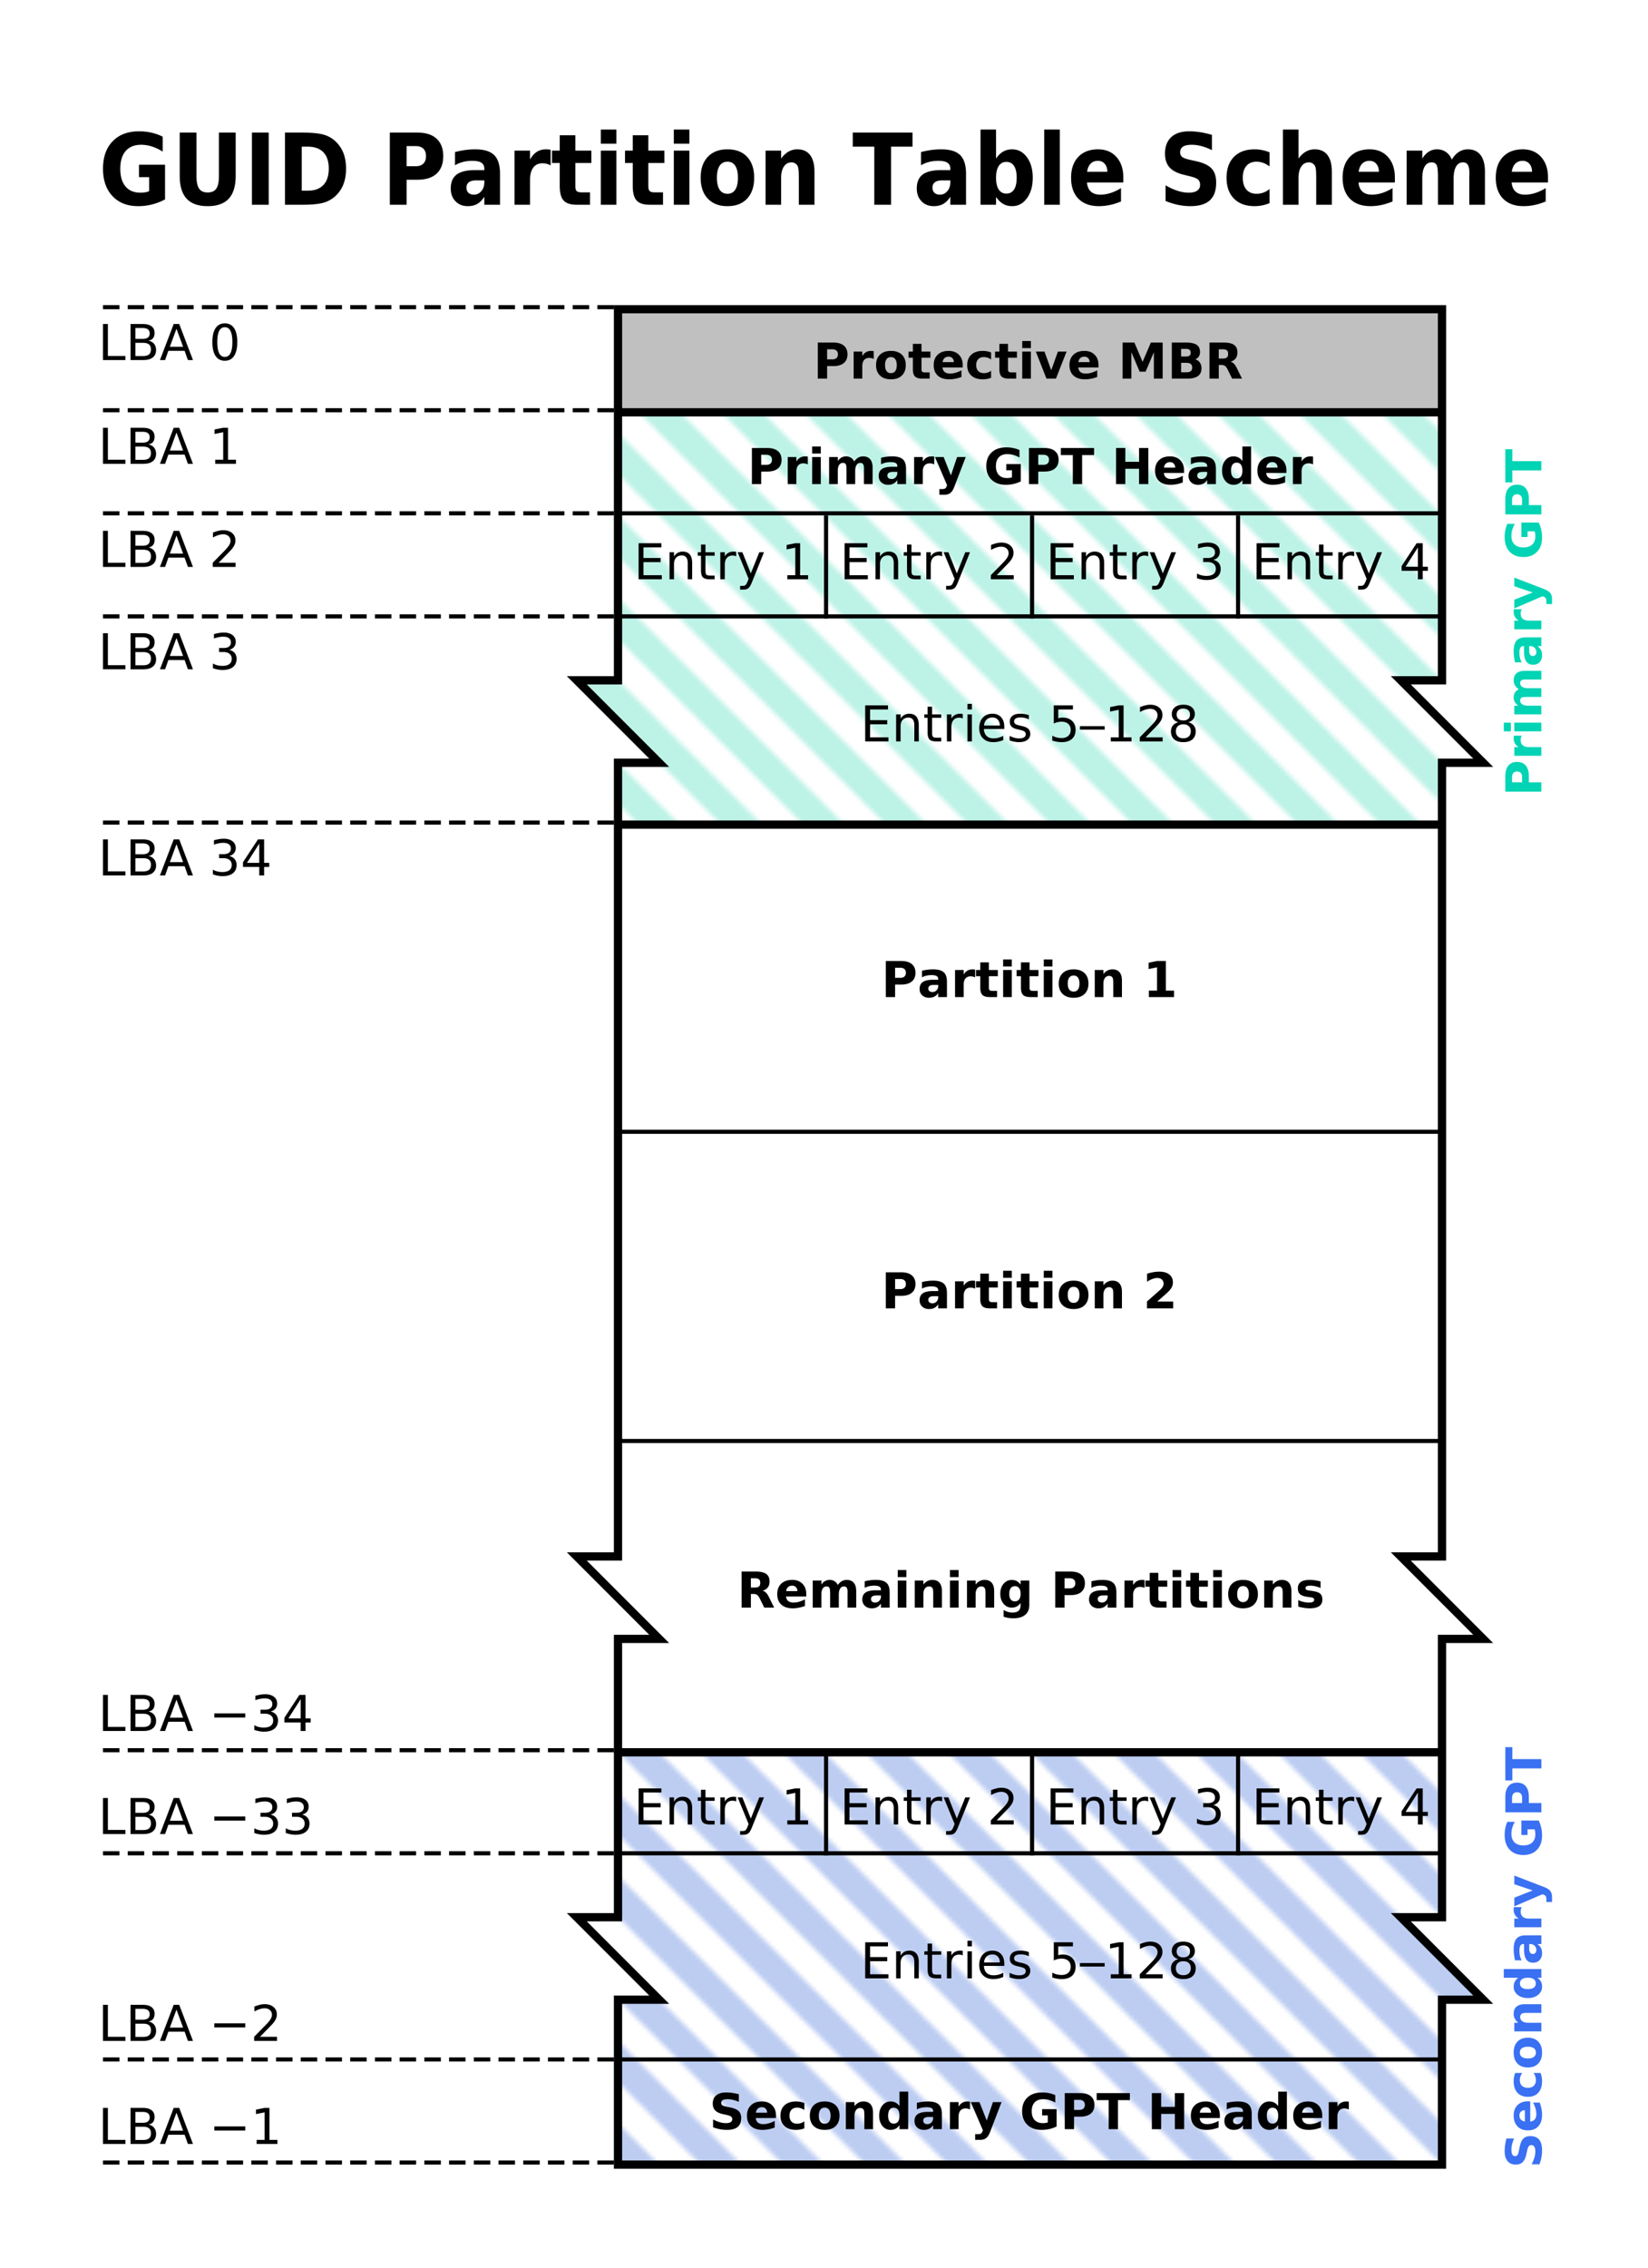 <svg xmlns="http://www.w3.org/2000/svg" version="1" width="400" height="550"><defs><pattern id="a" patternTransform="translate(-5 140)" height="40" width="40" patternUnits="userSpaceOnUse"><path d="M20 0l20 20V10L30 0H20zM0 0l40 40V30L10 0H0zm0 10v10l20 20h10L0 10zm0 20v10h10L0 30z" fill="#bdf2e7" fill-rule="evenodd"/></pattern><pattern id="b" patternTransform="translate(-5 90)" height="40" width="40" patternUnits="userSpaceOnUse"><path d="M0 30v10h10L0 30zm0-20v10l20 20h10L0 10zM0 0l40 40V30L10 0H0zm20 0l20 20V10L30 0H20z" fill="#bdcdf2" fill-rule="evenodd"/><path fill="none" d="M0 0h40v40H0z"/></pattern></defs><path d="M150 75h200v25H150z" fill="silver"/><path d="M150 100v65h-10l20 20h-10v15h200v-15h10l-20-20h10v-65H150z" fill="url(#a)" fill-rule="evenodd"/><path d="M150 425v40h-10l20 20h-10v40h200v-40h10l-20-20h10v-40H150z" fill="url(#b)" fill-rule="evenodd"/><path d="M150 124.5h200m-200 375h200m-200-350h200m-200 300h200" fill="none" stroke="#000"/><path d="M150 425h200" fill="none" stroke="#000" stroke-width="2"/><path d="M200.5 125v25m50-25v25m50-25v25m-100 275v25m50-25v25m50-25v25" fill="none" stroke="#000"/><path d="M150 100h200M150 200h200M150 75v90h-10l20 20h-10v192.5h-10l20 20h-10V465h-10l20 20h-10v40h200v-40h10l-20-20h10v-67.5h10l-20-20h10V185h10l-20-20h10V75H150z" fill="none" stroke="#000" stroke-width="2"/><path d="M198.5 83.082h3.744c1.113 0 1.968.247 2.564.741.595.494.893 1.198.893 2.113 0 .918-.298 1.624-.893 2.118-.596.494-1.45.74-2.564.74h-1.488v3.036H198.5v-8.748zm2.256 1.635v2.443h1.248c.437 0 .775-.106 1.014-.32.238-.212.357-.514.357-.904 0-.391-.12-.692-.357-.903-.239-.21-.577-.316-1.014-.316h-1.248zm11.314 2.338a2.69 2.69 0 0 0-.548-.19 2.48 2.48 0 0 0-.547-.062c-.54 0-.955.173-1.246.518-.29.346-.436.841-.436 1.486v3.023h-2.098v-6.562h2.098v1.078c.27-.43.58-.743.929-.94.35-.198.768-.297 1.257-.297.07 0 .146.003.228.01.082.005.201.018.357.037l.006 1.899zm4.178-.446c-.465 0-.82.167-1.063.501-.245.334-.367.816-.367 1.445 0 .629.122 1.11.367 1.444.244.334.598.501 1.063.501.457 0 .807-.167 1.049-.501.242-.334.363-.815.363-1.444 0-.63-.12-1.11-.363-1.445-.242-.334-.592-.5-1.049-.5zm0-1.5c1.129 0 2.01.305 2.646.914.634.61.952 1.454.952 2.532s-.318 1.922-.952 2.53c-.635.61-1.517.915-2.646.915-1.133 0-2.019-.305-2.657-.914-.639-.61-.958-1.453-.958-2.531s.32-1.922.958-2.532c.638-.609 1.524-.914 2.657-.914zm7.418-1.705v1.864h2.162v1.5h-2.162v2.783c0 .304.06.51.182.618.12.107.361.161.72.161h1.078v1.5h-1.798c-.828 0-1.415-.173-1.761-.518-.346-.346-.519-.933-.519-1.761v-2.783h-1.043v-1.5h1.043v-1.864h2.098zm10.002 5.127v.598h-4.904c.05.492.228.861.533 1.107.305.246.73.37 1.277.37.442 0 .894-.066 1.357-.197a6.96 6.96 0 0 0 1.426-.595v1.618a9.034 9.034 0 0 1-1.488.424 7.84 7.84 0 0 1-1.488.144c-1.188 0-2.11-.302-2.769-.905-.658-.604-.987-1.45-.987-2.54 0-1.07.323-1.912.97-2.526.646-.613 1.536-.92 2.669-.92 1.03 0 1.856.31 2.475.932.62.621.929 1.451.929 2.49zm-2.156-.697c0-.398-.117-.72-.349-.964-.232-.244-.536-.366-.911-.366-.406 0-.736.114-.99.343-.254.228-.412.557-.475.987h2.725zm9.04-2.361v1.71a3.382 3.382 0 0 0-.858-.433 2.86 2.86 0 0 0-.893-.14c-.586 0-1.042.17-1.368.512-.327.342-.49.82-.49 1.433 0 .613.163 1.09.49 1.432.326.342.782.513 1.368.513.328 0 .64-.049.934-.146.295-.098.568-.243.818-.434v1.717a5.873 5.873 0 0 1-2.016.363c-1.183 0-2.11-.304-2.777-.911-.668-.608-1.002-1.452-1.002-2.534 0-1.082.334-1.927 1.002-2.534.668-.608 1.594-.912 2.777-.912.344 0 .683.03 1.017.091.334.06.667.152.999.273zm4.114-2.069v1.864h2.162v1.5h-2.162v2.783c0 .304.06.51.182.618.12.107.361.161.72.161h1.078v1.5h-1.798c-.828 0-1.415-.173-1.761-.518-.346-.346-.519-.933-.519-1.761v-2.783h-1.043v-1.5h1.043v-1.864h2.098zm3.451 1.864h2.098v6.562h-2.098v-6.562zm0-2.555h2.098v1.71h-2.098v-1.71zm3.299 2.555h2.098l1.634 4.535 1.63-4.535h2.103l-2.584 6.562h-2.303l-2.578-6.562zm15.205 3.263v.598h-4.904c.05.492.228.861.533 1.107.305.246.73.37 1.277.37.442 0 .894-.066 1.357-.197a6.91 6.91 0 0 0 1.427-.595v1.618a9.073 9.073 0 0 1-1.489.424 7.84 7.84 0 0 1-1.488.144c-1.188 0-2.11-.302-2.769-.905-.658-.604-.987-1.45-.987-2.54 0-1.07.323-1.912.97-2.526.646-.613 1.536-.92 2.669-.92 1.031 0 1.856.31 2.475.932.62.621.93 1.451.93 2.49zm-2.156-.697c0-.398-.116-.72-.349-.964-.232-.244-.536-.366-.91-.366-.407 0-.737.114-.991.343-.254.228-.412.557-.475.987h2.725zm8.004-4.752h2.87l1.993 4.682 2.004-4.682h2.865v8.748h-2.133v-6.398l-2.015 4.716h-1.43l-2.016-4.716v6.398h-2.138v-8.748zm15.457 3.387c.355 0 .625-.078.808-.235.184-.156.276-.386.276-.691 0-.3-.092-.53-.276-.689-.183-.158-.453-.237-.808-.237h-1.248v1.852h1.248zm.076 3.826c.453 0 .794-.096 1.022-.287.229-.192.343-.48.343-.867 0-.38-.113-.663-.34-.853-.226-.19-.568-.284-1.025-.284h-1.324v2.29h1.324zm2.098-3.147c.484.141.859.4 1.125.78.265.379.398.843.398 1.394 0 .844-.285 1.473-.855 1.887-.57.414-1.438.621-2.602.621h-3.744v-8.748h3.387c1.214 0 2.094.184 2.64.55.544.368.817.956.817 1.764 0 .426-.1.789-.3 1.087-.198.3-.487.52-.866.665zm6.668-.187c.472 0 .811-.088 1.016-.264.205-.176.308-.465.308-.867 0-.398-.103-.684-.308-.855-.205-.172-.544-.258-1.016-.258h-.95v2.244h.95zm-.95 1.559v3.31h-2.255v-8.748h3.445c1.152 0 1.997.193 2.534.58.537.387.806.998.806 1.834 0 .578-.14 1.053-.42 1.424-.279.371-.7.644-1.262.82.309.07.585.23.83.478.243.248.49.624.74 1.128l1.225 2.484h-2.402l-1.067-2.174c-.215-.437-.432-.736-.653-.896-.22-.16-.515-.24-.882-.24h-.639zM182.5 108.662h3.744c1.113 0 1.968.247 2.564.741.595.494.893 1.199.893 2.113 0 .918-.298 1.624-.893 2.118-.596.494-1.45.741-2.564.741h-1.488v3.035H182.5v-8.748zm2.256 1.635v2.443h1.248c.437 0 .775-.106 1.014-.32.238-.212.357-.514.357-.904 0-.391-.12-.692-.357-.903-.239-.21-.577-.316-1.014-.316h-1.248zm11.314 2.338a2.693 2.693 0 0 0-.548-.19 2.48 2.48 0 0 0-.547-.062c-.54 0-.955.173-1.246.518-.29.346-.436.841-.436 1.486v3.023h-2.098v-6.562h2.098v1.078c.27-.43.58-.743.929-.94.35-.198.768-.297 1.257-.297.07 0 .146.003.228.01.082.005.201.018.357.038l.006 1.898zm1.055-1.787h2.098v6.562h-2.098v-6.562zm0-2.555h2.098v1.71h-2.098v-1.71zm10.207 3.645c.266-.407.581-.716.946-.93a2.36 2.36 0 0 1 1.204-.319c.754 0 1.329.233 1.723.698.395.465.592 1.14.592 2.027v3.996h-2.11v-3.422a3.773 3.773 0 0 0 .012-.392c0-.465-.068-.802-.205-1.011-.136-.209-.357-.314-.662-.314-.398 0-.706.165-.923.493-.216.328-.329.802-.336 1.424v3.222h-2.11v-3.422c0-.726-.062-1.194-.187-1.403-.125-.209-.348-.314-.668-.314-.403 0-.713.166-.932.496-.219.33-.328.801-.328 1.415v3.228h-2.11v-6.562h2.11v.96c.258-.37.554-.65.888-.837a2.218 2.218 0 0 1 1.104-.282c.453 0 .854.11 1.201.329.348.218.612.525.791.92zm9.375 2.519c-.437 0-.767.074-.987.223-.221.148-.331.367-.331.656 0 .266.089.474.266.624.178.15.425.226.741.226.395 0 .727-.142.997-.425.27-.283.404-.638.404-1.064v-.24h-1.09zm3.205-.791v3.744h-2.115v-.972c-.281.398-.598.688-.95.87-.35.181-.779.272-1.283.272-.68 0-1.231-.198-1.655-.595-.424-.396-.636-.91-.636-1.544 0-.77.265-1.334.794-1.693.53-.36 1.36-.539 2.494-.539h1.236v-.164c0-.332-.131-.575-.393-.73-.261-.154-.67-.231-1.224-.231-.45 0-.868.045-1.254.135-.387.09-.746.224-1.078.404v-1.6c.449-.109.9-.192 1.353-.249.453-.056.906-.085 1.36-.085 1.183 0 2.038.234 2.563.7.525.467.788 1.226.788 2.277zm6.838-1.031a2.693 2.693 0 0 0-.548-.19 2.48 2.48 0 0 0-.548-.062c-.539 0-.954.173-1.245.518-.29.346-.436.841-.436 1.486v3.023h-2.098v-6.562h2.098v1.078c.27-.43.579-.743.928-.94.35-.198.769-.297 1.257-.297.07 0 .147.003.229.01.082.005.2.018.357.038l.006 1.898zm.193-1.787h2.098l1.764 4.453 1.5-4.453h2.097l-2.76 7.183c-.277.73-.6 1.241-.97 1.532-.368.291-.856.437-1.461.437h-1.213v-1.377h.656c.356 0 .615-.057.777-.17.162-.113.288-.316.378-.61l.058-.18-2.924-6.815zm20.819 5.912a8.051 8.051 0 0 1-1.752.615 8.487 8.487 0 0 1-1.875.205c-1.457 0-2.612-.407-3.463-1.222-.852-.814-1.277-1.919-1.277-3.313 0-1.41.433-2.52 1.3-3.328.868-.809 2.055-1.213 3.563-1.213.582 0 1.14.055 1.673.164.533.11 1.036.271 1.508.486v1.81a6.594 6.594 0 0 0-1.456-.62 5.297 5.297 0 0 0-1.45-.205c-.898 0-1.59.25-2.077.753-.486.502-.73 1.22-.73 2.153 0 .926.235 1.64.704 2.144.468.504 1.134.756 1.998.756.234 0 .452-.014.653-.044a2.47 2.47 0 0 0 .542-.137v-1.7h-1.377v-1.511h3.516v4.207zm1.98-8.098h3.744c1.114 0 1.968.247 2.564.741.595.494.893 1.199.893 2.113 0 .918-.297 1.624-.893 2.118-.596.494-1.45.741-2.564.741h-1.488v3.035h-2.256v-8.748zm2.256 1.635v2.443h1.248c.438 0 .775-.106 1.014-.32.238-.212.357-.514.357-.904 0-.391-.119-.692-.357-.903-.239-.21-.576-.316-1.014-.316h-1.248zm5.49-1.635h8.063v1.705h-2.9v7.043h-2.256v-7.043h-2.907v-1.705zm13.395 0h2.256v3.334h3.328v-3.334h2.256v8.748h-2.256v-3.709h-3.328v3.71h-2.256v-8.749zm16.512 5.45v.597h-4.905c.051.492.229.861.533 1.107.305.247.73.37 1.278.37a4.97 4.97 0 0 0 1.356-.197 6.96 6.96 0 0 0 1.427-.594v1.617a9.06 9.06 0 0 1-1.488.425 7.84 7.84 0 0 1-1.489.143c-1.187 0-2.11-.302-2.768-.905-.658-.604-.987-1.45-.987-2.54 0-1.07.323-1.912.97-2.526.646-.613 1.535-.92 2.668-.92 1.031 0 1.857.311 2.476.932s.929 1.451.929 2.49zm-2.157-.698c0-.398-.116-.72-.348-.964-.233-.244-.536-.366-.911-.366-.407 0-.737.114-.99.343-.255.228-.413.557-.475.987h2.724zm6.68 1.043c-.438 0-.767.074-.987.223-.221.148-.331.367-.331.656 0 .266.089.474.266.624.178.15.425.226.741.226.395 0 .727-.142.997-.425.269-.283.404-.638.404-1.064v-.24h-1.09zm3.205-.791v3.744h-2.115v-.972c-.281.398-.598.688-.95.87-.351.181-.779.272-1.283.272-.68 0-1.231-.198-1.655-.595-.424-.396-.636-.91-.636-1.544 0-.77.265-1.334.794-1.693.53-.36 1.36-.539 2.493-.539h1.237v-.164c0-.332-.131-.575-.393-.73-.261-.154-.67-.231-1.224-.231-.45 0-.868.045-1.254.135-.387.09-.746.224-1.078.404v-1.6c.449-.109.9-.192 1.353-.249.453-.056.906-.085 1.36-.085 1.183 0 2.038.234 2.563.7.525.467.788 1.226.788 2.277zm6.428-1.857v-3.516h2.11v9.117h-2.11v-.95c-.29.388-.608.67-.955.85-.348.18-.75.27-1.207.27-.809 0-1.473-.321-1.993-.964-.519-.642-.779-1.47-.779-2.481 0-1.012.26-1.84.78-2.482.519-.642 1.183-.964 1.992-.964.453 0 .854.091 1.204.273.35.182.669.464.958.847zm-1.383 4.248c.45 0 .792-.164 1.028-.493.237-.328.355-.804.355-1.43 0-.624-.118-1.1-.355-1.429-.236-.328-.579-.492-1.028-.492-.445 0-.786.164-1.022.492-.237.328-.355.805-.355 1.43 0 .625.118 1.101.355 1.43.236.328.577.492 1.022.492zm12.07-1.946v.598h-4.904c.05.492.229.861.533 1.107.305.247.73.37 1.278.37.44 0 .893-.066 1.356-.197a6.96 6.96 0 0 0 1.427-.594v1.617a9.06 9.06 0 0 1-1.489.425 7.84 7.84 0 0 1-1.488.143c-1.187 0-2.11-.302-2.768-.905-.659-.604-.988-1.45-.988-2.54 0-1.07.324-1.912.97-2.526.647-.613 1.536-.92 2.669-.92 1.031 0 1.856.311 2.476.932.619.621.928 1.451.928 2.49zm-2.156-.697c0-.398-.116-.72-.349-.964-.232-.244-.536-.366-.91-.366-.407 0-.737.114-.991.343-.254.228-.412.557-.475.987h2.725zm8.613-.78a2.693 2.693 0 0 0-.548-.19 2.48 2.48 0 0 0-.547-.061c-.54 0-.954.173-1.246.518-.29.346-.436.841-.436 1.486v3.023h-2.098v-6.562h2.098v1.078c.27-.43.58-.743.929-.94.35-.198.768-.297 1.257-.297.07 0 .146.003.228.01.082.005.201.018.357.038l.006 1.898z" font-size="12" font-weight="700" font-family="Bitstream Vera Sans"/><path d="M179.328 507.938v1.851a8.034 8.034 0 0 0-1.406-.486 5.574 5.574 0 0 0-1.295-.164c-.54 0-.938.074-1.195.222-.258.149-.387.38-.387.692a.65.65 0 0 0 .26.548c.174.13.49.243.947.337l.96.193c.974.195 1.665.492 2.075.89.41.399.615.965.615 1.7 0 .965-.286 1.682-.858 2.153-.572.47-1.446.706-2.622.706a8.98 8.98 0 0 1-1.67-.158 10.337 10.337 0 0 1-1.676-.469v-1.904a8.47 8.47 0 0 0 1.62.67 5.424 5.424 0 0 0 1.51.226c.491 0 .868-.082 1.13-.246a.783.783 0 0 0 .393-.703c0-.273-.09-.484-.267-.633-.178-.148-.532-.281-1.064-.398l-.873-.194c-.875-.187-1.514-.486-1.919-.896-.404-.41-.606-.963-.606-1.658 0-.871.281-1.541.844-2.01.562-.469 1.37-.703 2.426-.703.48 0 .974.036 1.482.108.508.073 1.033.181 1.576.325zm9.018 5.173v.598h-4.905c.051.492.229.861.534 1.107.304.246.73.37 1.277.37a4.97 4.97 0 0 0 1.356-.197 6.96 6.96 0 0 0 1.427-.594v1.617a9.138 9.138 0 0 1-1.488.425 7.84 7.84 0 0 1-1.488.143c-1.188 0-2.11-.302-2.769-.905-.658-.604-.987-1.45-.987-2.54 0-1.07.323-1.912.97-2.526.646-.613 1.536-.92 2.668-.92 1.032 0 1.857.311 2.476.932.62.621.929 1.451.929 2.49zm-2.157-.697c0-.398-.116-.72-.348-.964-.233-.244-.536-.366-.911-.366-.407 0-.737.114-.99.343-.254.228-.413.557-.475.987h2.724zm9.041-2.361v1.71a3.381 3.381 0 0 0-.858-.433 2.862 2.862 0 0 0-.893-.14c-.586 0-1.042.17-1.369.512-.326.342-.489.82-.489 1.433 0 .613.163 1.09.49 1.432.326.342.782.513 1.368.513.328 0 .64-.049.934-.146.295-.098.567-.243.817-.434v1.717a5.873 5.873 0 0 1-2.015.363c-1.184 0-2.11-.304-2.777-.911-.668-.607-1.002-1.452-1.002-2.534 0-1.082.334-1.927 1.002-2.534.667-.608 1.593-.912 2.777-.912.344 0 .682.03 1.016.091.334.06.667.152 1 .273zm4.946 1.136c-.465 0-.82.167-1.064.501-.244.334-.366.816-.366 1.445 0 .629.122 1.11.366 1.444.244.334.599.501 1.064.501.457 0 .806-.167 1.049-.5.242-.335.363-.816.363-1.445 0-.63-.121-1.11-.363-1.445-.243-.334-.592-.5-1.05-.5zm0-1.5c1.129 0 2.01.305 2.645.915.635.609.952 1.453.952 2.53 0 1.079-.317 1.923-.952 2.532-.634.61-1.516.914-2.645.914-1.133 0-2.019-.305-2.657-.914-.64-.61-.958-1.453-.958-2.531s.319-1.922.958-2.531c.638-.61 1.524-.915 2.657-.915zm11.724 2.725v3.996h-2.109v-3.058c0-.567-.013-.957-.038-1.172-.025-.215-.07-.373-.132-.475a.86.86 0 0 0-.334-.32.992.992 0 0 0-.48-.114c-.438 0-.782.17-1.032.507-.25.338-.375.806-.375 1.404v3.228h-2.097v-6.562h2.097v.96c.317-.382.653-.664 1.008-.846a2.55 2.55 0 0 1 1.178-.273c.758 0 1.333.233 1.726.698.392.465.588 1.14.588 2.027zm6.422-1.605v-3.516h2.11v9.117h-2.11v-.95c-.289.388-.607.67-.955.85-.347.18-.75.27-1.207.27-.808 0-1.473-.321-1.992-.964-.52-.642-.78-1.47-.78-2.481 0-1.012.26-1.84.78-2.482.52-.642 1.184-.964 1.992-.964.453 0 .855.091 1.204.273.35.182.67.464.958.847zm-1.383 4.248c.45 0 .792-.164 1.029-.493.236-.328.354-.804.354-1.43 0-.624-.118-1.1-.354-1.429-.237-.328-.58-.492-1.029-.492-.445 0-.786.164-1.022.492-.236.328-.355.805-.355 1.43 0 .625.119 1.101.355 1.43.236.328.577.492 1.022.492zm8.461-1.6c-.437 0-.766.074-.987.223-.22.148-.331.367-.331.656 0 .266.089.474.267.624.177.15.424.226.74.226.395 0 .727-.142.997-.425.27-.283.404-.638.404-1.064v-.24h-1.09zm3.205-.791v3.744h-2.115v-.973c-.281.399-.597.689-.949.87-.352.182-.78.273-1.283.273-.68 0-1.232-.198-1.655-.595-.424-.396-.636-.91-.636-1.544 0-.77.264-1.334.794-1.693.529-.36 1.36-.539 2.493-.539h1.236v-.164c0-.332-.13-.575-.392-.73-.262-.154-.67-.231-1.225-.231-.45 0-.867.045-1.254.135-.387.09-.746.224-1.078.404v-1.6c.45-.109.9-.192 1.354-.249a11.27 11.27 0 0 1 1.359-.085c1.183 0 2.038.234 2.563.7.526.467.788 1.226.788 2.277zm6.838-1.031a2.693 2.693 0 0 0-.547-.19 2.48 2.48 0 0 0-.548-.062c-.54 0-.954.173-1.245.518-.291.346-.437.841-.437 1.486v3.023h-2.098v-6.562h2.098v1.078c.27-.43.58-.743.929-.94.35-.198.768-.297 1.257-.297.07 0 .146.003.228.01.082.005.201.018.357.038l.006 1.898zm.194-1.787h2.097l1.764 4.453 1.5-4.453h2.098l-2.76 7.183c-.277.73-.6 1.241-.97 1.532-.369.291-.856.437-1.462.437h-1.213v-1.377h.657c.355 0 .614-.057.776-.17.162-.113.288-.316.378-.61l.059-.18-2.924-6.815zm20.818 5.912a8.051 8.051 0 0 1-1.752.615 8.487 8.487 0 0 1-1.875.205c-1.457 0-2.611-.407-3.463-1.222-.851-.814-1.277-1.919-1.277-3.313 0-1.41.433-2.52 1.3-3.328.868-.809 2.055-1.213 3.563-1.213.582 0 1.14.055 1.673.164a7.1 7.1 0 0 1 1.509.486v1.81a6.594 6.594 0 0 0-1.456-.62 5.297 5.297 0 0 0-1.45-.205c-.899 0-1.591.25-2.078.753-.486.502-.73 1.22-.73 2.153 0 .926.235 1.64.704 2.144.469.504 1.135.756 1.998.756.234 0 .452-.014.653-.044a2.47 2.47 0 0 0 .542-.137v-1.7h-1.377v-1.511h3.516v4.207zm1.98-8.098h3.745c1.113 0 1.967.247 2.563.741.596.494.894 1.199.894 2.113 0 .918-.298 1.624-.894 2.118-.596.494-1.45.741-2.563.741h-1.489v3.035h-2.255v-8.748zm2.256 1.635v2.443h1.248c.438 0 .776-.106 1.014-.32.238-.212.358-.514.358-.904 0-.391-.12-.692-.358-.903-.238-.21-.576-.316-1.014-.316h-1.248zm5.49-1.635h8.063v1.705h-2.9v7.043h-2.256v-7.043h-2.906v-1.705zm13.395 0h2.256v3.334h3.328v-3.334h2.256v8.748h-2.256v-3.709h-3.328v3.71h-2.256v-8.749zm16.512 5.45v.597h-4.904c.05.492.228.861.533 1.107.304.246.73.37 1.277.37.442 0 .894-.066 1.357-.197a6.96 6.96 0 0 0 1.426-.594v1.617a9.06 9.06 0 0 1-1.488.425 7.84 7.84 0 0 1-1.488.143c-1.188 0-2.11-.302-2.769-.905-.658-.604-.987-1.45-.987-2.54 0-1.07.323-1.912.97-2.526.646-.613 1.536-.92 2.669-.92 1.03 0 1.856.311 2.475.932.62.621.929 1.451.929 2.49zm-2.156-.698c0-.398-.117-.72-.349-.964-.232-.244-.536-.366-.911-.366-.406 0-.736.114-.99.343-.254.228-.412.557-.475.987h2.725zm6.68 1.043c-.438 0-.767.074-.988.223-.22.148-.331.367-.331.656 0 .266.089.474.267.624.177.15.424.226.74.226.395 0 .727-.142.997-.425.27-.283.404-.638.404-1.064v-.24h-1.09zm3.204-.791v3.744h-2.115v-.973c-.281.399-.597.689-.949.87-.352.182-.78.273-1.283.273-.68 0-1.232-.198-1.656-.595-.423-.396-.635-.91-.635-1.544 0-.77.264-1.334.794-1.693.529-.36 1.36-.539 2.493-.539h1.236v-.164c0-.332-.13-.575-.392-.73-.262-.154-.67-.231-1.225-.231-.45 0-.867.045-1.254.135-.387.09-.746.224-1.078.404v-1.6a11.298 11.298 0 0 1 2.713-.334c1.183 0 2.038.234 2.563.7.526.467.788 1.226.788 2.277zm6.428-1.857v-3.516h2.11v9.117h-2.11v-.95c-.289.388-.607.67-.955.85-.348.18-.75.27-1.207.27-.809 0-1.473-.321-1.992-.964-.52-.642-.78-1.47-.78-2.481 0-1.012.26-1.84.78-2.482.52-.642 1.183-.964 1.992-.964.453 0 .855.091 1.204.273.35.182.67.464.958.847zm-1.383 4.248c.45 0 .792-.164 1.029-.493.236-.328.354-.804.354-1.43 0-.624-.118-1.1-.354-1.429-.237-.328-.58-.492-1.029-.492-.445 0-.786.164-1.022.492-.236.328-.355.805-.355 1.43 0 .625.119 1.101.355 1.43.236.328.577.492 1.022.492zm12.07-1.946v.598h-4.904c.051.492.229.861.534 1.107.304.246.73.37 1.277.37a4.97 4.97 0 0 0 1.356-.197 6.96 6.96 0 0 0 1.427-.594v1.617a9.06 9.06 0 0 1-1.488.425 7.84 7.84 0 0 1-1.488.143c-1.188 0-2.11-.302-2.769-.905-.658-.604-.987-1.45-.987-2.54 0-1.07.323-1.912.97-2.526.646-.613 1.536-.92 2.668-.92 1.032 0 1.857.311 2.476.932.62.621.929 1.451.929 2.49zm-2.156-.697c0-.398-.116-.72-.348-.964-.233-.244-.536-.366-.911-.366-.407 0-.737.114-.99.343-.255.228-.413.557-.475.987h2.724zm8.614-.78a2.693 2.693 0 0 0-.548-.19 2.48 2.48 0 0 0-.548-.061c-.54 0-.954.173-1.245.518-.291.346-.437.841-.437 1.486v3.023h-2.097v-6.562h2.097v1.078c.27-.43.58-.743.929-.94.35-.198.769-.297 1.257-.297.07 0 .146.003.228.01.082.005.202.018.358.038l.006 1.898zM155 131.756h5.531v.996h-4.347v2.59h4.166v.996h-4.166v3.17h4.453v.996H155v-8.748zm13.002 4.787v3.96h-1.078v-3.925c0-.621-.121-1.086-.363-1.394-.243-.309-.606-.463-1.09-.463-.582 0-1.041.185-1.377.556-.336.371-.504.877-.504 1.518v3.709h-1.084v-6.563h1.084v1.02c.258-.395.561-.69.911-.885a2.44 2.44 0 0 1 1.21-.293c.754 0 1.324.234 1.71.7.388.467.58 1.154.58 2.06zm3.228-4.465v1.863h2.221v.838h-2.22v3.563c0 .535.073.879.22 1.031.146.152.444.229.893.229h1.107v.902h-1.107c-.832 0-1.406-.155-1.723-.466-.316-.31-.475-.876-.475-1.696v-3.563h-.79v-.838h.79v-1.863h1.084zm7.448 2.871a1.428 1.428 0 0 0-.396-.155c-.142-.033-.3-.05-.471-.05-.61 0-1.078.198-1.404.595-.326.396-.489.966-.489 1.708v3.457h-1.084v-6.563h1.084v1.02a2.21 2.21 0 0 1 .885-.888c.363-.193.804-.29 1.324-.29.074 0 .156.005.246.015.09.01.19.024.299.044l.006 1.107zm3.873 6.164c-.305.782-.602 1.291-.89 1.53-.29.238-.677.357-1.161.357h-.861v-.902h.632c.297 0 .528-.07.692-.211.164-.14.346-.473.545-.996l.193-.493-2.654-6.457h1.142l2.051 5.133 2.051-5.133h1.143l-2.883 7.172zm8.549-1.605h1.933v-6.674l-2.103.422v-1.078l2.091-.422h1.184v7.752h1.934v.996h-5.04v-.996zm13.9-7.752h5.531v.996h-4.347v2.59h4.166v.996h-4.166v3.17h4.453v.996H205v-8.748zm13.002 4.787v3.96h-1.078v-3.925c0-.621-.121-1.086-.363-1.394-.243-.309-.606-.463-1.09-.463-.582 0-1.041.185-1.377.556-.336.371-.504.877-.504 1.518v3.709h-1.084v-6.563h1.084v1.02c.258-.395.561-.69.911-.885a2.44 2.44 0 0 1 1.21-.293c.754 0 1.324.234 1.71.7.388.467.58 1.154.58 2.06zm3.228-4.465v1.863h2.221v.838h-2.22v3.563c0 .535.073.879.22 1.031.146.152.444.229.893.229h1.107v.902h-1.107c-.832 0-1.406-.155-1.723-.466-.316-.31-.475-.876-.475-1.696v-3.563h-.79v-.838h.79v-1.863h1.084zm7.448 2.871a1.428 1.428 0 0 0-.396-.155c-.142-.033-.3-.05-.471-.05-.61 0-1.078.198-1.404.595-.326.396-.489.966-.489 1.708v3.457h-1.084v-6.563h1.084v1.02a2.21 2.21 0 0 1 .885-.888c.363-.193.804-.29 1.324-.29.074 0 .156.005.246.015.09.01.19.024.299.044l.006 1.107zm3.873 6.164c-.305.782-.602 1.291-.89 1.53-.29.238-.677.357-1.161.357h-.861v-.902h.632c.297 0 .528-.07.692-.211.164-.14.346-.473.545-.996l.193-.493-2.654-6.457h1.142l2.051 5.133 2.051-5.133h1.143l-2.883 7.172zm9.363-1.605h4.13v.996h-5.554v-.996c.45-.465 1.062-1.089 1.837-1.872.776-.783 1.263-1.288 1.462-1.515.379-.426.644-.786.794-1.081.15-.295.226-.585.226-.87 0-.465-.163-.844-.49-1.137-.326-.293-.75-.44-1.274-.44-.371 0-.763.065-1.175.194a7.072 7.072 0 0 0-1.321.586v-1.195a9.406 9.406 0 0 1 1.336-.434 4.989 4.989 0 0 1 1.136-.146c.907 0 1.63.226 2.168.68.54.452.809 1.058.81 1.816-.001.36-.068.7-.203 1.022-.135.322-.38.702-.735 1.14-.098.113-.409.44-.932.981-.524.541-1.262 1.298-2.215 2.27zM255 131.756h5.531v.996h-4.347v2.59h4.166v.996h-4.166v3.17h4.453v.996H255v-8.748zm13.002 4.787v3.96h-1.078v-3.925c0-.621-.121-1.086-.363-1.394-.243-.309-.606-.463-1.09-.463-.582 0-1.041.185-1.377.556-.336.371-.504.877-.504 1.518v3.709h-1.084v-6.563h1.084v1.02c.258-.395.561-.69.911-.885a2.44 2.44 0 0 1 1.21-.293c.754 0 1.324.234 1.71.7.388.467.58 1.154.58 2.06zm3.228-4.465v1.863h2.221v.838h-2.22v3.563c0 .535.073.879.22 1.031.146.152.444.229.893.229h1.107v.902h-1.107c-.832 0-1.406-.155-1.723-.466-.316-.31-.475-.876-.475-1.696v-3.563h-.79v-.838h.79v-1.863h1.084zm7.448 2.871a1.428 1.428 0 0 0-.396-.155c-.142-.033-.3-.05-.471-.05-.61 0-1.078.198-1.404.595-.326.396-.489.966-.489 1.708v3.457h-1.084v-6.563h1.084v1.02a2.21 2.21 0 0 1 .885-.888c.363-.193.804-.29 1.324-.29.074 0 .156.005.246.015.09.01.19.024.299.044l.006 1.107zm3.873 6.164c-.305.782-.602 1.291-.89 1.53-.29.238-.677.357-1.161.357h-.861v-.902h.632c.297 0 .528-.07.692-.211.164-.14.346-.473.545-.996l.193-.493-2.654-6.457h1.142l2.051 5.133 2.051-5.133h1.143l-2.883 7.172zm11.93-5.326c.566.121 1.008.373 1.327.756.318.383.477.855.477 1.418 0 .863-.297 1.531-.89 2.004-.594.473-1.438.709-2.532.709-.367 0-.745-.036-1.134-.109a8.221 8.221 0 0 1-1.204-.325v-1.142a4.1 4.1 0 0 0 1.079.433c.39.098.798.147 1.224.147.742 0 1.308-.147 1.696-.44.39-.293.583-.718.583-1.277 0-.516-.18-.919-.542-1.21-.36-.291-.864-.437-1.508-.437h-1.02v-.972h1.067c.582 0 1.027-.116 1.335-.349.309-.232.463-.567.463-1.005 0-.449-.159-.794-.477-1.034-.319-.24-.775-.36-1.368-.36-.325 0-.672.035-1.043.105-.371.07-.78.18-1.225.328v-1.054c.45-.125.87-.22 1.263-.282a7.078 7.078 0 0 1 1.11-.093c.899 0 1.61.204 2.133.612.523.408.785.96.785 1.655 0 .485-.139.894-.416 1.228-.277.334-.672.565-1.184.694zM305 131.756h5.531v.996h-4.347v2.59h4.166v.996h-4.166v3.17h4.453v.996H305v-8.748zm13.002 4.787v3.96h-1.078v-3.925c0-.621-.121-1.086-.363-1.394-.243-.309-.606-.463-1.09-.463-.582 0-1.041.185-1.377.556-.336.371-.504.877-.504 1.518v3.709h-1.084v-6.563h1.084v1.02c.258-.395.561-.69.911-.885a2.44 2.44 0 0 1 1.21-.293c.754 0 1.324.234 1.71.7.388.467.58 1.154.58 2.06zm3.228-4.465v1.863h2.221v.838h-2.22v3.563c0 .535.073.879.22 1.031.146.152.444.229.893.229h1.107v.902h-1.107c-.832 0-1.406-.155-1.723-.466-.316-.31-.475-.876-.475-1.696v-3.563h-.79v-.838h.79v-1.863h1.084zm7.448 2.871a1.428 1.428 0 0 0-.396-.155c-.142-.033-.3-.05-.471-.05-.61 0-1.078.198-1.404.595-.326.396-.489.966-.489 1.708v3.457h-1.084v-6.563h1.084v1.02a2.21 2.21 0 0 1 .885-.888c.363-.193.804-.29 1.324-.29.074 0 .156.005.246.015.09.01.19.024.299.044l.006 1.107zm3.873 6.164c-.305.782-.602 1.291-.89 1.53-.29.238-.677.357-1.161.357h-.861v-.902h.632c.297 0 .528-.07.692-.211.164-.14.346-.473.545-.996l.193-.493-2.654-6.457h1.142l2.051 5.133 2.051-5.133h1.143l-2.883 7.172zm11.595-8.326l-2.988 4.67h2.988v-4.67zm-.31-1.031h1.488v5.701h1.248v.984h-1.248v2.063h-1.178v-2.063h-3.949V137.3l3.639-5.543zM210 171.082h5.531v.996h-4.347v2.59h4.166v.996h-4.166v3.17h4.453v.996H210v-8.748zm13.002 4.787v3.961h-1.078v-3.926c0-.62-.121-1.086-.363-1.394-.243-.309-.606-.463-1.09-.463-.582 0-1.041.185-1.377.557-.336.37-.504.876-.504 1.517v3.71h-1.084v-6.563h1.084v1.02c.258-.395.561-.69.911-.886a2.44 2.44 0 0 1 1.21-.293c.754 0 1.324.234 1.71.7.388.467.58 1.154.58 2.06zm3.228-4.465v1.864h2.221v.837h-2.22v3.563c0 .535.073.879.22 1.031.146.153.444.229.893.229h1.107v.902h-1.107c-.832 0-1.406-.155-1.723-.466-.316-.31-.475-.876-.475-1.696v-3.563h-.79v-.837h.79v-1.864h1.084zm7.448 2.871a1.428 1.428 0 0 0-.396-.155c-.142-.033-.3-.05-.471-.05-.61 0-1.078.199-1.404.595-.326.397-.489.966-.489 1.708v3.457h-1.084v-6.562h1.084v1.02a2.21 2.21 0 0 1 .885-.889c.363-.193.804-.29 1.324-.29.074 0 .156.005.246.015.09.01.19.024.299.044l.006 1.107zm1.142-1.007h1.078v6.562h-1.078v-6.562zm0-2.555h1.078v1.365h-1.078v-1.365zm8.942 5.566v.528h-4.957c.047.742.27 1.307.67 1.696.401.389.959.583 1.673.583.414 0 .816-.05 1.205-.152a5.357 5.357 0 0 0 1.157-.457v1.02a6.543 6.543 0 0 1-1.19.374 5.96 5.96 0 0 1-1.236.129c-1.047 0-1.876-.305-2.487-.914-.612-.61-.917-1.434-.917-2.473 0-1.074.29-1.926.87-2.557.58-.631 1.362-.947 2.346-.947.883 0 1.582.285 2.095.853.514.568.77 1.34.77 2.317zm-1.078-.316c-.008-.59-.173-1.06-.496-1.412-.322-.352-.749-.528-1.28-.528-.601 0-1.083.17-1.444.51-.361.34-.57.819-.624 1.436l3.844-.006zm7.03-2.502v1.02a4.211 4.211 0 0 0-1.968-.47c-.535 0-.936.083-1.204.247-.268.164-.401.41-.401.738 0 .25.095.446.287.589.191.143.576.278 1.154.407l.37.082c.765.164 1.309.396 1.631.695.322.298.483.715.483 1.25 0 .61-.24 1.092-.723 1.448-.483.355-1.146.533-1.99.533a6.16 6.16 0 0 1-1.098-.103 9.187 9.187 0 0 1-1.204-.307v-1.113c.398.207.79.362 1.178.465a4.4 4.4 0 0 0 1.148.156c.508 0 .898-.087 1.172-.261a.824.824 0 0 0 .41-.735c0-.293-.099-.518-.296-.674-.197-.157-.63-.307-1.298-.451l-.375-.088c-.668-.141-1.15-.357-1.447-.648-.297-.29-.445-.69-.445-1.198 0-.617.218-1.094.656-1.43.437-.336 1.058-.504 1.863-.504a6.9 6.9 0 0 1 1.125.088c.352.059.676.147.973.264zm6.06-2.379h4.646v.996h-3.563v2.145a3.33 3.33 0 0 1 .516-.132c.172-.03.344-.044.516-.044.976 0 1.75.268 2.32.803.57.535.855 1.26.855 2.173 0 .942-.293 1.673-.878 2.195-.586.521-1.413.782-2.479.782a6.87 6.87 0 0 1-1.122-.094 8.946 8.946 0 0 1-1.18-.28v-1.19a4.612 4.612 0 0 0 2.279.568c.675 0 1.21-.178 1.605-.533.395-.356.592-.838.592-1.447 0-.61-.197-1.092-.592-1.448-.394-.355-.93-.533-1.605-.533a4.29 4.29 0 0 0-.947.106c-.314.07-.635.18-.964.328v-4.395zm6.345 5.04h6v.843h-6v-.844zm7.488 2.712h1.934v-6.674l-2.103.422v-1.078l2.091-.422h1.184v7.752h1.933v.996h-5.039v-.996zm8.455 0h4.131v.996h-5.554v-.996a229.04 229.04 0 0 1 1.837-1.872c.775-.783 1.262-1.288 1.462-1.515.378-.426.643-.786.793-1.08.15-.296.226-.586.226-.87 0-.466-.163-.845-.49-1.138-.325-.293-.75-.44-1.274-.44-.37 0-.762.065-1.174.194a7.072 7.072 0 0 0-1.322.586v-1.195a9.405 9.405 0 0 1 1.336-.434 4.989 4.989 0 0 1 1.137-.146c.906 0 1.629.226 2.168.68.539.453.808 1.058.808 1.816 0 .36-.067.7-.202 1.022-.134.323-.38.703-.735 1.14-.098.113-.408.44-.932.981-.523.541-1.261 1.298-2.214 2.271zm9.153-3.158c-.563 0-1.005.15-1.327.451-.323.3-.484.715-.484 1.242s.161.942.484 1.242c.322.301.764.452 1.327.452.562 0 1.006-.152 1.33-.455.324-.302.486-.715.486-1.239 0-.527-.16-.941-.483-1.242-.322-.3-.767-.451-1.333-.451zm-1.184-.504c-.508-.125-.903-.361-1.186-.71-.283-.347-.425-.77-.425-1.27 0-.7.249-1.253.747-1.659.498-.406 1.18-.61 2.048-.61.87 0 1.555.204 2.05.61.497.406.745.96.745 1.658 0 .5-.142.924-.425 1.272-.283.348-.677.584-1.18.709.57.133 1.014.392 1.332.78.319.386.478.859.478 1.417 0 .848-.259 1.498-.777 1.951-.517.453-1.258.68-2.223.68-.965 0-1.706-.227-2.224-.68-.517-.453-.776-1.103-.776-1.95 0-.56.16-1.032.48-1.419.32-.387.766-.646 1.336-.78zm-.433-1.87c0 .454.141.807.424 1.061.284.254.681.381 1.193.381.508 0 .905-.127 1.192-.38.287-.255.43-.608.43-1.061 0-.453-.143-.807-.43-1.06-.287-.255-.684-.382-1.192-.382-.512 0-.91.127-1.193.381-.283.254-.424.608-.424 1.06zM210 471.082h5.531v.996h-4.347v2.59h4.166v.996h-4.166v3.17h4.453v.996H210v-8.748zm13.002 4.787v3.961h-1.078v-3.926c0-.62-.121-1.086-.363-1.394-.243-.309-.606-.463-1.09-.463-.582 0-1.041.185-1.377.557-.336.37-.504.876-.504 1.517v3.71h-1.084v-6.563h1.084v1.02c.258-.395.561-.69.911-.886a2.44 2.44 0 0 1 1.21-.293c.754 0 1.324.234 1.71.7.388.467.58 1.154.58 2.06zm3.228-4.465v1.864h2.221v.837h-2.22v3.563c0 .535.073.879.22 1.031.146.153.444.229.893.229h1.107v.902h-1.107c-.832 0-1.406-.155-1.723-.466-.316-.31-.475-.876-.475-1.696v-3.563h-.79v-.837h.79v-1.864h1.084zm7.448 2.871a1.428 1.428 0 0 0-.396-.155c-.142-.033-.3-.05-.471-.05-.61 0-1.078.199-1.404.595-.326.397-.489.966-.489 1.708v3.457h-1.084v-6.562h1.084v1.02a2.21 2.21 0 0 1 .885-.889c.363-.193.804-.29 1.324-.29.074 0 .156.005.246.015.09.01.19.024.299.044l.006 1.107zm1.142-1.007h1.078v6.562h-1.078v-6.562zm0-2.555h1.078v1.365h-1.078v-1.365zm8.942 5.566v.528h-4.957c.047.742.27 1.307.67 1.696.401.389.959.583 1.673.583.414 0 .816-.05 1.205-.152a5.357 5.357 0 0 0 1.157-.457v1.02a6.543 6.543 0 0 1-1.19.374 5.96 5.96 0 0 1-1.236.129c-1.047 0-1.876-.305-2.487-.914-.612-.61-.917-1.434-.917-2.473 0-1.074.29-1.926.87-2.557.58-.631 1.362-.947 2.346-.947.883 0 1.582.285 2.095.853.514.568.77 1.34.77 2.317zm-1.078-.316c-.008-.59-.173-1.06-.496-1.412-.322-.352-.749-.528-1.28-.528-.601 0-1.083.17-1.444.51-.361.34-.57.819-.624 1.436l3.844-.006zm7.03-2.502v1.02a4.211 4.211 0 0 0-1.968-.47c-.535 0-.936.083-1.204.247-.268.164-.401.41-.401.738 0 .25.095.446.287.589.191.143.576.278 1.154.407l.37.082c.765.164 1.309.396 1.631.695.322.298.483.715.483 1.25 0 .61-.24 1.092-.723 1.448-.483.355-1.146.533-1.99.533a6.16 6.16 0 0 1-1.098-.103 9.187 9.187 0 0 1-1.204-.307v-1.113c.398.207.79.362 1.178.465a4.4 4.4 0 0 0 1.148.156c.508 0 .898-.087 1.172-.261a.824.824 0 0 0 .41-.735c0-.293-.099-.518-.296-.674-.197-.157-.63-.307-1.298-.451l-.375-.088c-.668-.141-1.15-.357-1.447-.648-.297-.29-.445-.69-.445-1.198 0-.617.218-1.094.656-1.43.437-.336 1.058-.504 1.863-.504a6.9 6.9 0 0 1 1.125.088c.352.059.676.147.973.264zm6.06-2.379h4.646v.996h-3.563v2.145a3.33 3.33 0 0 1 .516-.132c.172-.03.344-.044.516-.044.976 0 1.75.267 2.32.803.57.535.855 1.26.855 2.173 0 .942-.293 1.673-.878 2.195-.586.521-1.413.782-2.479.782a6.87 6.87 0 0 1-1.122-.094 8.946 8.946 0 0 1-1.18-.28v-1.19a4.612 4.612 0 0 0 2.279.568c.675 0 1.21-.178 1.605-.533.395-.356.592-.838.592-1.447 0-.61-.197-1.092-.592-1.448-.394-.355-.93-.533-1.605-.533a4.29 4.29 0 0 0-.947.106c-.314.07-.635.18-.964.328v-4.395zm6.345 5.04h6v.843h-6v-.844zm7.488 2.712h1.934v-6.674l-2.103.422v-1.078l2.091-.422h1.184v7.752h1.933v.996h-5.039v-.996zm8.455 0h4.131v.996h-5.554v-.996a229.04 229.04 0 0 1 1.837-1.872c.775-.783 1.262-1.288 1.462-1.515.378-.426.643-.786.793-1.08.15-.296.226-.586.226-.87 0-.466-.163-.845-.49-1.138-.325-.293-.75-.44-1.274-.44-.37 0-.762.065-1.174.194a7.072 7.072 0 0 0-1.322.586v-1.195a9.405 9.405 0 0 1 1.336-.434 4.989 4.989 0 0 1 1.137-.146c.906 0 1.629.226 2.168.68.539.453.808 1.058.808 1.816 0 .36-.067.7-.202 1.022-.134.323-.38.703-.735 1.14-.098.113-.408.44-.932.981-.523.541-1.261 1.298-2.214 2.271zm9.153-3.158c-.563 0-1.005.15-1.327.45-.323.302-.484.716-.484 1.243 0 .527.161.942.484 1.242.322.301.764.451 1.327.451.562 0 1.006-.15 1.33-.454.324-.302.486-.715.486-1.239 0-.527-.16-.941-.483-1.242-.322-.3-.767-.451-1.333-.451zm-1.184-.504c-.508-.125-.903-.361-1.186-.71-.283-.347-.425-.77-.425-1.27 0-.7.249-1.253.747-1.659.498-.406 1.18-.61 2.048-.61.87 0 1.555.204 2.05.61.497.406.745.96.745 1.658 0 .5-.142.924-.425 1.272-.283.348-.677.584-1.18.709.57.133 1.014.392 1.332.78.319.386.478.859.478 1.417 0 .848-.259 1.498-.777 1.951-.517.453-1.258.68-2.223.68-.965 0-1.706-.227-2.224-.68-.517-.453-.776-1.103-.776-1.95 0-.56.16-1.032.48-1.419.32-.387.766-.646 1.336-.78zm-.433-1.87c0 .454.141.807.424 1.061.284.254.681.381 1.193.381.508 0 .905-.127 1.192-.38.287-.255.43-.608.43-1.061 0-.453-.143-.807-.43-1.06-.287-.255-.684-.382-1.192-.382-.512 0-.91.127-1.193.381-.283.254-.424.608-.424 1.06zM155 433.756h5.531v.996h-4.347v2.59h4.166v.996h-4.166v3.17h4.453v.996H155v-8.748zm13.002 4.787v3.96h-1.078v-3.925c0-.621-.121-1.086-.363-1.394-.243-.309-.606-.463-1.09-.463-.582 0-1.041.185-1.377.556-.336.371-.504.877-.504 1.518v3.709h-1.084v-6.563h1.084v1.02c.258-.395.561-.69.911-.885a2.44 2.44 0 0 1 1.21-.293c.754 0 1.324.234 1.71.7.388.467.58 1.154.58 2.06zm3.228-4.465v1.863h2.221v.838h-2.22v3.563c0 .535.073.879.22 1.031.146.152.444.229.893.229h1.107v.902h-1.107c-.832 0-1.406-.155-1.723-.466-.316-.31-.475-.876-.475-1.696v-3.563h-.79v-.838h.79v-1.863h1.084zm7.448 2.871a1.428 1.428 0 0 0-.396-.155c-.142-.033-.3-.05-.471-.05-.61 0-1.078.198-1.404.595-.326.396-.489.966-.489 1.708v3.457h-1.084v-6.563h1.084v1.02a2.21 2.21 0 0 1 .885-.888c.363-.193.804-.29 1.324-.29.074 0 .156.005.246.015.09.01.19.024.299.044l.006 1.107zm3.873 6.164c-.305.782-.602 1.291-.89 1.53-.29.238-.677.357-1.161.357h-.861v-.902h.632c.297 0 .528-.07.692-.211.164-.14.346-.473.545-.996l.193-.493-2.654-6.457h1.142l2.051 5.133 2.051-5.133h1.143l-2.883 7.172zm8.549-1.605h1.933v-6.674l-2.103.422v-1.078l2.091-.422h1.184v7.752h1.934v.996h-5.04v-.996z" font-size="12" font-weight="400" font-family="Bitstream Vera Sans"/><path d="M205 433.756h5.531v.996h-4.347v2.59h4.166v.996h-4.166v3.17h4.453v.996H205v-8.748zm13.002 4.787v3.96h-1.078v-3.925c0-.621-.121-1.086-.363-1.394-.243-.309-.606-.463-1.09-.463-.582 0-1.041.185-1.377.556-.336.371-.504.877-.504 1.518v3.709h-1.084v-6.563h1.084v1.02c.258-.395.561-.69.911-.885a2.44 2.44 0 0 1 1.21-.293c.754 0 1.324.234 1.71.7.388.467.58 1.154.58 2.06zm3.228-4.465v1.863h2.221v.838h-2.22v3.563c0 .535.073.879.22 1.031.146.152.444.229.893.229h1.107v.902h-1.107c-.832 0-1.406-.155-1.723-.466-.316-.31-.475-.876-.475-1.696v-3.563h-.79v-.838h.79v-1.863h1.084zm7.448 2.871a1.428 1.428 0 0 0-.396-.155c-.142-.033-.3-.05-.471-.05-.61 0-1.078.198-1.404.595-.326.396-.489.966-.489 1.708v3.457h-1.084v-6.563h1.084v1.02a2.21 2.21 0 0 1 .885-.888c.363-.193.804-.29 1.324-.29.074 0 .156.005.246.015.09.01.19.024.299.044l.006 1.107zm3.873 6.164c-.305.782-.602 1.291-.89 1.53-.29.238-.677.357-1.161.357h-.861v-.902h.632c.297 0 .528-.07.692-.211.164-.14.346-.473.545-.996l.193-.493-2.654-6.457h1.142l2.051 5.133 2.051-5.133h1.143l-2.883 7.172zm9.363-1.605h4.13v.996h-5.554v-.996c.45-.465 1.062-1.09 1.837-1.872.776-.783 1.263-1.288 1.462-1.515.379-.426.644-.786.794-1.081.15-.295.226-.585.226-.87 0-.465-.163-.844-.49-1.137-.326-.293-.75-.44-1.274-.44-.371 0-.763.065-1.175.194a7.072 7.072 0 0 0-1.321.586v-1.195a9.406 9.406 0 0 1 1.336-.434 4.983 4.983 0 0 1 1.136-.146c.907 0 1.63.226 2.168.68.54.452.809 1.058.81 1.816-.001.36-.068.7-.203 1.022-.135.322-.38.702-.735 1.14-.098.113-.409.44-.932.981-.524.541-1.262 1.298-2.215 2.27z" font-size="12" font-weight="400" font-family="DejaVu Sans"/><path d="M255 433.756h5.531v.996h-4.347v2.59h4.166v.996h-4.166v3.17h4.453v.996H255v-8.748zm13.002 4.787v3.96h-1.078v-3.925c0-.621-.121-1.086-.363-1.394-.243-.309-.606-.463-1.09-.463-.582 0-1.041.185-1.377.556-.336.371-.504.877-.504 1.518v3.709h-1.084v-6.563h1.084v1.02c.258-.395.561-.69.911-.885a2.44 2.44 0 0 1 1.21-.293c.754 0 1.324.234 1.71.7.388.467.58 1.154.58 2.06zm3.228-4.465v1.863h2.221v.838h-2.22v3.563c0 .535.073.879.22 1.031.146.152.444.229.893.229h1.107v.902h-1.107c-.832 0-1.406-.155-1.723-.466-.316-.31-.475-.876-.475-1.696v-3.563h-.79v-.838h.79v-1.863h1.084zm7.448 2.871a1.428 1.428 0 0 0-.396-.155c-.142-.033-.3-.05-.471-.05-.61 0-1.078.198-1.404.595-.326.396-.489.966-.489 1.708v3.457h-1.084v-6.563h1.084v1.02a2.21 2.21 0 0 1 .885-.888c.363-.193.804-.29 1.324-.29.074 0 .156.005.246.015.09.01.19.024.299.044l.006 1.107zm3.873 6.164c-.305.782-.602 1.291-.89 1.53-.29.238-.677.357-1.161.357h-.861v-.902h.632c.297 0 .528-.07.692-.211.164-.14.346-.473.545-.996l.193-.493-2.654-6.457h1.142l2.051 5.133 2.051-5.133h1.143l-2.883 7.172zm11.93-5.326c.566.121 1.008.373 1.327.756.318.383.477.855.477 1.418 0 .863-.297 1.531-.89 2.004-.594.473-1.438.709-2.532.709-.367 0-.745-.036-1.134-.109a8.221 8.221 0 0 1-1.204-.325v-1.142a4.1 4.1 0 0 0 1.079.433c.39.098.798.147 1.224.147.742 0 1.308-.147 1.696-.44.39-.293.583-.718.583-1.277 0-.516-.18-.919-.542-1.21-.36-.291-.864-.437-1.508-.437h-1.02v-.972h1.067c.582 0 1.027-.116 1.335-.349.309-.232.463-.567.463-1.005 0-.449-.159-.794-.477-1.034-.319-.24-.775-.36-1.368-.36-.325 0-.672.035-1.043.105-.371.07-.78.18-1.225.328v-1.054c.45-.125.87-.22 1.263-.282a7.078 7.078 0 0 1 1.11-.093c.899 0 1.61.204 2.133.612.523.408.785.96.785 1.655 0 .485-.139.894-.416 1.228-.277.334-.672.565-1.184.694zM305 433.756h5.531v.996h-4.347v2.59h4.166v.996h-4.166v3.17h4.453v.996H305v-8.748zm13.002 4.787v3.96h-1.078v-3.925c0-.621-.121-1.086-.363-1.394-.243-.309-.606-.463-1.09-.463-.582 0-1.041.185-1.377.556-.336.371-.504.877-.504 1.518v3.709h-1.084v-6.563h1.084v1.02c.258-.395.561-.69.911-.885a2.44 2.44 0 0 1 1.21-.293c.754 0 1.324.234 1.71.7.388.467.58 1.154.58 2.06zm3.228-4.465v1.863h2.221v.838h-2.22v3.563c0 .535.073.879.22 1.031.146.152.444.229.893.229h1.107v.902h-1.107c-.832 0-1.406-.155-1.723-.466-.316-.31-.475-.876-.475-1.696v-3.563h-.79v-.838h.79v-1.863h1.084zm7.448 2.871a1.428 1.428 0 0 0-.396-.155c-.142-.033-.3-.05-.471-.05-.61 0-1.078.198-1.404.595-.326.396-.489.966-.489 1.708v3.457h-1.084v-6.563h1.084v1.02a2.21 2.21 0 0 1 .885-.888c.363-.193.804-.29 1.324-.29.074 0 .156.005.246.015.09.01.19.024.299.044l.006 1.107zm3.873 6.164c-.305.782-.602 1.291-.89 1.53-.29.238-.677.357-1.161.357h-.861v-.902h.632c.297 0 .528-.07.692-.211.164-.14.346-.473.545-.996l.193-.493-2.654-6.457h1.142l2.051 5.133 2.051-5.133h1.143l-2.883 7.172zm11.595-8.326l-2.988 4.67h2.988v-4.67zm-.31-1.031h1.488v5.701h1.248v.984h-1.248v2.063h-1.178v-2.063h-3.949V439.3l3.639-5.543z" font-size="12" font-weight="400" font-family="Bitstream Vera Sans"/><path d="M150 274.5h200m-200 75h200" fill="none" stroke="#000"/><path d="M215 233.082h3.744c1.113 0 1.968.247 2.564.741.595.494.893 1.198.893 2.113 0 .918-.298 1.624-.893 2.118-.596.494-1.45.74-2.564.74h-1.488v3.036H215v-8.748zm2.256 1.635v2.443h1.248c.437 0 .775-.106 1.014-.32.238-.212.357-.514.357-.904 0-.391-.12-.692-.357-.903-.239-.21-.577-.316-1.014-.316h-1.248zm9.38 4.16c-.437 0-.766.074-.987.223-.22.148-.33.367-.33.656 0 .265.088.473.266.624.178.15.425.225.741.225.395 0 .727-.141.996-.424.27-.284.405-.638.405-1.064v-.24h-1.09zm3.206-.791v3.744h-2.115v-.973c-.282.399-.598.689-.95.87-.351.182-.779.273-1.283.273-.68 0-1.231-.198-1.655-.595-.424-.396-.636-.91-.636-1.544 0-.77.265-1.334.794-1.693.53-.36 1.36-.54 2.493-.54h1.237v-.163c0-.332-.131-.575-.393-.73-.262-.154-.67-.231-1.225-.231a5.53 5.53 0 0 0-1.254.135c-.386.09-.746.224-1.078.404v-1.6c.45-.109.9-.192 1.354-.249.453-.056.906-.085 1.36-.085 1.183 0 2.037.234 2.563.7.525.467.788 1.226.788 2.277zm6.838-1.031a2.693 2.693 0 0 0-.548-.19 2.481 2.481 0 0 0-.548-.062c-.54 0-.954.173-1.245.518-.291.346-.437.841-.437 1.486v3.023h-2.097v-6.562h2.097v1.078c.27-.43.58-.743.929-.94.35-.198.769-.297 1.257-.297.07 0 .146.003.228.01.082.005.202.018.358.038l.006 1.898zm3.345-3.65v1.863h2.163v1.5h-2.163v2.783c0 .304.06.51.182.618.121.107.361.161.72.161h1.079v1.5h-1.799c-.828 0-1.415-.173-1.76-.518-.346-.346-.52-.933-.52-1.761v-2.783h-1.042v-1.5h1.043v-1.864h2.097zm3.452 1.863h2.097v6.562h-2.097v-6.562zm0-2.555h2.097v1.71h-2.097v-1.71zm6.416.691v1.864h2.162v1.5h-2.162v2.783c0 .304.06.51.181.618.121.107.362.161.72.161h1.079v1.5h-1.799c-.828 0-1.415-.173-1.76-.518-.346-.346-.52-.933-.52-1.761v-2.783h-1.042v-1.5h1.043v-1.864h2.098zm3.45 1.864h2.098v6.562h-2.097v-6.562zm0-2.555h2.098v1.71h-2.097v-1.71zm7.249 3.896c-.465 0-.82.167-1.064.501-.244.334-.366.816-.366 1.445 0 .629.122 1.11.366 1.444.244.334.599.501 1.064.501.457 0 .806-.167 1.049-.501.242-.334.363-.815.363-1.444 0-.63-.121-1.11-.363-1.445-.243-.334-.592-.5-1.05-.5zm0-1.5c1.129 0 2.01.305 2.645.914.635.61.952 1.454.952 2.532s-.317 1.922-.952 2.53c-.634.61-1.516.915-2.645.915-1.133 0-2.019-.305-2.657-.914-.64-.61-.958-1.453-.958-2.531s.319-1.922.958-2.532c.638-.609 1.524-.914 2.657-.914zm11.724 2.725v3.996h-2.109v-3.059c0-.566-.013-.957-.038-1.171-.025-.215-.07-.373-.132-.475a.86.86 0 0 0-.334-.32.992.992 0 0 0-.48-.114c-.438 0-.782.17-1.032.507-.25.338-.375.806-.375 1.404v3.228h-2.097v-6.562h2.097v.96c.317-.382.653-.665 1.008-.846a2.55 2.55 0 0 1 1.178-.273c.758 0 1.333.233 1.726.698.392.464.588 1.14.588 2.027zm6.528 2.437h1.992v-5.654l-2.045.422v-1.535l2.033-.422h2.145v7.19h1.992v1.558h-6.117v-1.559zM215 308.582h3.744c1.113 0 1.968.247 2.564.741.595.494.893 1.198.893 2.113 0 .918-.298 1.624-.893 2.118-.596.494-1.45.74-2.564.74h-1.488v3.036H215v-8.748zm2.256 1.635v2.443h1.248c.437 0 .775-.106 1.014-.32.238-.212.357-.514.357-.904 0-.391-.12-.692-.357-.903-.239-.21-.577-.316-1.014-.316h-1.248zm9.38 4.16c-.437 0-.766.074-.987.223-.22.148-.33.367-.33.656 0 .265.088.473.266.624.178.15.425.225.741.225.395 0 .727-.141.996-.424.27-.284.405-.638.405-1.064v-.24h-1.09zm3.206-.791v3.744h-2.115v-.973c-.282.399-.598.689-.95.87-.351.182-.779.273-1.283.273-.68 0-1.231-.198-1.655-.595-.424-.396-.636-.91-.636-1.544 0-.77.265-1.334.794-1.693.53-.36 1.36-.54 2.493-.54h1.237v-.163c0-.332-.131-.575-.393-.73-.262-.154-.67-.231-1.225-.231a5.53 5.53 0 0 0-1.254.135c-.386.09-.746.224-1.078.404v-1.6c.45-.109.9-.192 1.354-.249.453-.056.906-.085 1.36-.085 1.183 0 2.037.234 2.563.7.525.467.788 1.226.788 2.277zm6.838-1.031a2.693 2.693 0 0 0-.548-.19 2.481 2.481 0 0 0-.548-.062c-.54 0-.954.173-1.245.518-.291.346-.437.841-.437 1.486v3.023h-2.097v-6.562h2.097v1.078c.27-.43.58-.743.929-.94.35-.198.769-.297 1.257-.297.07 0 .146.003.228.01.082.005.202.018.358.038l.006 1.898zm3.345-3.65v1.863h2.163v1.5h-2.163v2.783c0 .304.06.51.182.618.121.107.361.161.72.161h1.079v1.5h-1.799c-.828 0-1.415-.173-1.76-.518-.346-.346-.52-.933-.52-1.761v-2.783h-1.042v-1.5h1.043v-1.864h2.097zm3.452 1.863h2.097v6.562h-2.097v-6.562zm0-2.555h2.097v1.71h-2.097v-1.71zm6.416.691v1.864h2.162v1.5h-2.162v2.783c0 .304.06.51.181.618.121.107.362.161.72.161h1.079v1.5h-1.799c-.828 0-1.415-.173-1.76-.518-.346-.346-.52-.933-.52-1.761v-2.783h-1.042v-1.5h1.043v-1.864h2.098zm3.45 1.864h2.098v6.562h-2.097v-6.562zm0-2.555h2.098v1.71h-2.097v-1.71zm7.249 3.896c-.465 0-.82.167-1.064.501-.244.334-.366.816-.366 1.445 0 .629.122 1.11.366 1.444.244.334.599.501 1.064.501.457 0 .806-.167 1.049-.501.242-.334.363-.815.363-1.444 0-.63-.121-1.11-.363-1.445-.243-.334-.592-.5-1.05-.5zm0-1.5c1.129 0 2.01.305 2.645.914.635.61.952 1.454.952 2.532s-.317 1.922-.952 2.53c-.634.61-1.516.915-2.645.915-1.133 0-2.019-.305-2.657-.914-.64-.61-.958-1.453-.958-2.531s.319-1.922.958-2.532c.638-.609 1.524-.914 2.657-.914zm11.724 2.725v3.996h-2.109v-3.059c0-.566-.013-.957-.038-1.171-.025-.215-.07-.373-.132-.475a.86.86 0 0 0-.334-.32.992.992 0 0 0-.48-.114c-.438 0-.782.17-1.032.507-.25.338-.375.806-.375 1.404v3.228h-2.097v-6.562h2.097v.96c.317-.382.653-.665 1.008-.846a2.55 2.55 0 0 1 1.178-.273c.758 0 1.333.233 1.726.698.392.464.588 1.14.588 2.027zm8.579 2.338h3.85v1.658h-6.358v-1.658l3.193-2.818c.285-.258.496-.51.633-.756a1.56 1.56 0 0 0 .205-.768c0-.41-.138-.74-.413-.99-.276-.25-.642-.375-1.099-.375-.351 0-.736.075-1.154.225-.418.15-.865.374-1.342.671v-1.922a10.79 10.79 0 0 1 1.506-.383 8.354 8.354 0 0 1 1.459-.132c1.047 0 1.86.23 2.44.691.58.461.87 1.104.87 1.928 0 .477-.123.92-.369 1.333-.246.412-.763.964-1.552 1.655l-1.87 1.64zm-97.69 69.369c.473 0 .812-.088 1.017-.264.205-.175.307-.464.307-.867 0-.398-.102-.683-.307-.855-.205-.172-.544-.258-1.017-.258h-.95v2.244h.95zm-.95 1.559v3.31H180v-8.748h3.445c1.153 0 1.997.193 2.534.58.538.387.806.998.806 1.834 0 .578-.14 1.053-.419 1.424-.28.371-.7.645-1.262.82.308.07.584.23.829.478.244.248.49.624.74 1.128l1.225 2.484h-2.402l-1.066-2.174c-.215-.437-.433-.736-.654-.896-.22-.16-.514-.24-.881-.24h-.64zm13.436.011v.598h-4.904c.05.492.229.861.533 1.107.305.246.73.37 1.278.37a4.97 4.97 0 0 0 1.356-.197 6.96 6.96 0 0 0 1.427-.594v1.617a9.06 9.06 0 0 1-1.488.425 7.84 7.84 0 0 1-1.489.143c-1.187 0-2.11-.302-2.768-.905-.658-.604-.988-1.45-.988-2.54 0-1.07.324-1.912.97-2.526.647-.613 1.536-.92 2.67-.92 1.03 0 1.856.311 2.475.932s.928 1.451.928 2.49zm-2.156-.697c0-.398-.116-.72-.348-.964-.233-.244-.537-.366-.912-.366-.406 0-.736.114-.99.343-.254.228-.412.557-.474.987h2.724zm9.82-1.477c.266-.406.582-.715.947-.928.365-.213.766-.32 1.204-.32.754 0 1.328.233 1.723.698.394.465.591 1.14.591 2.027v3.996h-2.11v-3.422a3.773 3.773 0 0 0 .013-.392c0-.465-.068-.802-.205-1.011-.137-.209-.358-.314-.662-.314-.399 0-.706.165-.923.493-.217.328-.33.802-.337 1.423v3.223h-2.11v-3.422c0-.726-.062-1.194-.187-1.403-.125-.209-.348-.314-.668-.314-.402 0-.713.166-.932.496-.218.33-.328.801-.328 1.415v3.228h-2.109v-6.562h2.11v.96c.257-.37.553-.65.887-.837a2.218 2.218 0 0 1 1.105-.282 2.2 2.2 0 0 1 1.2.329c.348.218.612.525.792.92zm9.375 2.52c-.437 0-.766.074-.987.223-.22.148-.33.367-.33.656 0 .266.088.474.266.624.177.15.425.226.74.226.395 0 .727-.142.997-.425.27-.283.404-.638.404-1.064v-.24h-1.09zm3.206-.791v3.744h-2.116v-.973c-.28.399-.597.689-.949.87-.351.182-.78.273-1.283.273-.68 0-1.232-.198-1.655-.595-.424-.396-.636-.91-.636-1.544 0-.77.265-1.334.794-1.693.53-.36 1.36-.539 2.493-.539h1.236v-.164c0-.332-.13-.575-.392-.73-.262-.154-.67-.231-1.225-.231-.45 0-.867.045-1.254.135-.386.09-.746.224-1.078.404v-1.6c.45-.109.9-.192 1.354-.249.453-.056.906-.085 1.359-.085 1.184 0 2.038.234 2.563.7.526.467.789 1.226.789 2.277zm1.962-2.818h2.098v6.562h-2.098v-6.562zm0-2.555h2.098v1.71h-2.098v-1.71zm10.723 5.121v3.996h-2.11v-3.058c0-.567-.012-.957-.037-1.172-.026-.215-.07-.373-.132-.475a.86.86 0 0 0-.334-.32.992.992 0 0 0-.48-.114c-.438 0-.782.17-1.032.507-.25.338-.375.806-.375 1.404v3.228h-2.098v-6.562h2.098v.96c.316-.382.652-.664 1.008-.846a2.55 2.55 0 0 1 1.178-.273c.757 0 1.333.233 1.725.698.393.465.59 1.14.59 2.027zm1.957-2.566h2.098v6.562h-2.098v-6.562zm0-2.555h2.098v1.71h-2.098v-1.71zm10.723 5.121v3.996h-2.11v-3.058c0-.567-.012-.957-.038-1.172-.025-.215-.069-.373-.132-.475a.86.86 0 0 0-.334-.32.992.992 0 0 0-.48-.114c-.437 0-.781.17-1.031.507-.25.338-.375.806-.375 1.404v3.228h-2.098v-6.562h2.098v.96c.316-.382.652-.664 1.008-.846a2.55 2.55 0 0 1 1.177-.273c.758 0 1.333.233 1.726.698.392.465.589 1.14.589 2.027zm6.422 2.883c-.29.383-.608.664-.955.844-.348.18-.75.27-1.207.27-.801 0-1.463-.316-1.987-.947-.523-.631-.785-1.435-.785-2.411 0-.98.262-1.784.785-2.411.524-.627 1.186-.94 1.987-.94.457 0 .859.089 1.207.269.347.18.666.463.955.85v-.973h2.109v5.9c0 1.055-.333 1.86-.999 2.417-.666.557-1.632.835-2.897.835-.41 0-.807-.031-1.19-.094a7.438 7.438 0 0 1-1.154-.287v-1.635a4.98 4.98 0 0 0 1.078.472c.351.104.705.155 1.06.155.688 0 1.192-.15 1.512-.45.32-.302.48-.772.48-1.413v-.451zm-1.383-4.084c-.434 0-.772.16-1.014.48-.242.32-.363.774-.363 1.36 0 .601.117 1.057.351 1.368.235.31.577.466 1.026.466.437 0 .777-.16 1.02-.48.242-.321.363-.772.363-1.354 0-.586-.121-1.04-.364-1.36-.242-.32-.582-.48-1.02-.48zm9.785-3.55h3.744c1.113 0 1.968.246 2.564.74.595.494.893 1.199.893 2.113 0 .918-.298 1.624-.893 2.118-.596.494-1.45.741-2.564.741h-1.488v3.035h-2.256v-8.748zm2.256 1.634v2.443h1.248c.437 0 .775-.106 1.014-.32.238-.212.357-.514.357-.904 0-.391-.12-.692-.357-.903-.239-.21-.577-.316-1.014-.316h-1.248zm9.38 4.16c-.437 0-.766.074-.987.223-.22.148-.33.367-.33.656 0 .266.088.474.266.624.178.15.425.226.741.226.395 0 .727-.142.996-.425.27-.283.405-.638.405-1.064v-.24h-1.09zm3.206-.791v3.744h-2.115v-.973c-.282.399-.598.689-.95.87-.351.182-.779.273-1.283.273-.68 0-1.231-.198-1.655-.595-.424-.396-.636-.91-.636-1.544 0-.77.265-1.334.794-1.693.53-.36 1.36-.539 2.493-.539h1.237v-.164c0-.332-.131-.575-.393-.73-.262-.154-.67-.231-1.225-.231a5.53 5.53 0 0 0-1.254.135c-.386.09-.746.224-1.078.404v-1.6c.45-.109.9-.192 1.354-.249.453-.056.906-.085 1.36-.085 1.183 0 2.037.234 2.563.7.525.467.788 1.226.788 2.277zm6.838-1.031a2.693 2.693 0 0 0-.548-.19 2.481 2.481 0 0 0-.548-.062c-.54 0-.954.173-1.245.518-.291.346-.437.841-.437 1.486v3.023h-2.097v-6.562h2.097v1.078c.27-.43.58-.743.929-.94.35-.198.769-.297 1.257-.297.07 0 .146.003.228.01.082.005.202.018.358.038l.006 1.898zm3.345-3.65v1.863h2.163v1.5h-2.163v2.783c0 .305.06.51.182.618.121.107.361.161.72.161h1.079v1.5h-1.799c-.828 0-1.415-.173-1.76-.518-.346-.346-.52-.933-.52-1.761v-2.783h-1.042v-1.5h1.043v-1.864h2.097zm3.452 1.863h2.097v6.562h-2.097v-6.562zm0-2.555h2.097v1.71h-2.097v-1.71zm6.416.691v1.864h2.162v1.5h-2.162v2.783c0 .305.06.51.181.618.121.107.362.161.72.161H293v1.5h-1.8c-.828 0-1.415-.173-1.76-.518-.346-.346-.52-.933-.52-1.761v-2.783h-1.042v-1.5h1.043v-1.864h2.098zm3.45 1.864h2.098v6.562h-2.097v-6.562zm0-2.555h2.098v1.71h-2.097v-1.71zm7.249 3.896c-.465 0-.82.167-1.064.501-.244.334-.366.816-.366 1.445 0 .629.122 1.11.366 1.444.244.334.599.501 1.064.501.457 0 .806-.167 1.049-.5.242-.335.363-.816.363-1.445 0-.63-.121-1.11-.363-1.445-.243-.334-.592-.5-1.05-.5zm0-1.5c1.129 0 2.01.305 2.645.914.635.61.952 1.454.952 2.532s-.317 1.922-.952 2.531c-.634.61-1.516.914-2.645.914-1.133 0-2.019-.305-2.657-.914-.64-.61-.958-1.453-.958-2.531s.319-1.922.958-2.532c.638-.609 1.524-.914 2.657-.914zm11.724 2.725v3.996h-2.109v-3.058c0-.567-.013-.957-.038-1.172-.025-.215-.07-.373-.132-.475a.86.86 0 0 0-.334-.32.992.992 0 0 0-.48-.114c-.438 0-.782.17-1.032.507-.25.338-.375.806-.375 1.404v3.228h-2.097v-6.562h2.097v.96c.317-.382.653-.664 1.008-.846a2.55 2.55 0 0 1 1.178-.273c.758 0 1.333.233 1.726.698.392.465.588 1.14.588 2.027zm7.084-2.361v1.593a7.845 7.845 0 0 0-1.3-.421 5.421 5.421 0 0 0-1.184-.141c-.398 0-.694.05-.888.15a.488.488 0 0 0-.29.46c0 .167.073.296.22.386.146.09.41.156.788.2l.37.052c1.073.137 1.796.361 2.167.674.371.312.557.803.557 1.47 0 .7-.258 1.225-.774 1.577-.515.351-1.285.527-2.308.527-.434 0-.882-.034-1.345-.103-.463-.068-.938-.17-1.427-.307v-1.594a5.926 5.926 0 0 0 2.625.61c.41 0 .72-.057.926-.17.207-.114.31-.282.31-.504a.464.464 0 0 0-.213-.42c-.143-.091-.427-.162-.853-.213l-.369-.047c-.933-.117-1.588-.334-1.963-.65-.375-.317-.562-.797-.562-1.442 0-.695.238-1.21.715-1.547.476-.336 1.207-.504 2.191-.504.387 0 .793.03 1.219.088.425.059.888.15 1.388.276z" font-size="12" font-weight="700" font-family="Bitstream Vera Sans"/><path d="M25 74.5h125m-125 25h125m-125 25h125m-125 75h125m-125 225h125m-125 100h125m-125-25h125m-125-350h125m-125 300h125" fill="none" stroke="#000" stroke-dasharray="4,2"/><path d="M25 78.582h1.184v7.752h4.26v.996H25v-8.748zm7.863 4.57v3.205h1.899c.636 0 1.108-.131 1.415-.395.306-.264.46-.667.46-1.21 0-.547-.154-.95-.46-1.21-.307-.26-.779-.39-1.415-.39h-1.899zm0-3.597v2.636h1.752c.578 0 1.009-.108 1.292-.325.283-.217.425-.548.425-.993 0-.441-.142-.771-.425-.99-.283-.219-.714-.328-1.292-.328h-1.752zm-1.183-.973h3.023c.902 0 1.598.188 2.086.563.488.375.732.908.732 1.6 0 .534-.125.96-.375 1.276-.25.317-.617.514-1.101.592.582.125 1.034.386 1.356.783.323.396.484.891.484 1.485 0 .781-.266 1.385-.797 1.81-.531.426-1.287.64-2.268.64h-3.14v-8.749zm11.15 1.166l-1.605 4.354h3.216l-1.61-4.354zm-.668-1.166h1.342l3.334 8.748h-1.23l-.797-2.244h-3.944l-.797 2.244h-1.248l3.34-8.748zm12.404.78c-.609 0-1.067.3-1.374.899-.306.6-.46 1.5-.46 2.704 0 1.2.154 2.098.46 2.698.307.6.765.9 1.374.9.614 0 1.074-.3 1.38-.9.307-.6.46-1.499.46-2.698 0-1.203-.153-2.105-.46-2.704-.306-.6-.766-.9-1.38-.9zm0-.938c.98 0 1.73.388 2.247 1.163.518.775.777 1.901.777 3.378 0 1.473-.259 2.597-.777 3.372-.517.775-1.266 1.163-2.247 1.163-.98 0-1.73-.388-2.247-1.163-.517-.775-.776-1.9-.776-3.372 0-1.477.259-2.603.776-3.378.518-.775 1.267-1.163 2.247-1.163z" font-size="12" font-weight="400" font-family="Bitstream Vera Sans"/><path d="M25 103.752h1.184v7.752h4.26v.996H25v-8.748zm7.863 4.57v3.205h1.899c.636 0 1.108-.131 1.415-.395.306-.264.46-.667.46-1.21 0-.547-.154-.95-.46-1.21-.307-.26-.779-.39-1.415-.39h-1.899zm0-3.597v2.636h1.752c.578 0 1.009-.108 1.292-.325.283-.217.425-.548.425-.993 0-.441-.142-.772-.425-.99-.283-.219-.714-.328-1.292-.328h-1.752zm-1.183-.973h3.023c.902 0 1.598.187 2.086.562.488.375.732.909.732 1.6 0 .535-.125.961-.375 1.277-.25.317-.617.514-1.101.592.582.125 1.034.386 1.356.782.323.397.484.892.484 1.486 0 .781-.266 1.385-.797 1.81-.531.426-1.287.639-2.268.639h-3.14v-8.748zm11.15 1.166l-1.605 4.353h3.216l-1.61-4.353zm-.668-1.166h1.342l3.334 8.748h-1.23l-.797-2.244h-3.944l-.797 2.244h-1.248l3.34-8.748zm10.078 7.752h1.934v-6.674l-2.104.422v-1.078l2.092-.422h1.184v7.752h1.933v.996H52.24v-.996z" font-size="12" font-weight="400" font-family="DejaVu Sans"/><path d="M25 128.752h1.184v7.752h4.26v.996H25v-8.748zm7.863 4.57v3.205h1.899c.636 0 1.108-.131 1.415-.395.306-.264.46-.667.46-1.21 0-.547-.154-.95-.46-1.21-.307-.26-.779-.39-1.415-.39h-1.899zm0-3.597v2.636h1.752c.578 0 1.009-.108 1.292-.325.283-.217.425-.548.425-.993 0-.441-.142-.772-.425-.99-.283-.219-.714-.328-1.292-.328h-1.752zm-1.183-.973h3.023c.902 0 1.598.187 2.086.562.488.375.732.909.732 1.6 0 .535-.125.961-.375 1.277-.25.317-.617.514-1.101.592.582.125 1.034.386 1.356.782.323.397.484.892.484 1.486 0 .781-.266 1.385-.797 1.81-.531.426-1.287.639-2.268.639h-3.14v-8.748zm11.15 1.166l-1.605 4.353h3.216l-1.61-4.353zm-.668-1.166h1.342l3.334 8.748h-1.23l-.797-2.244h-3.944l-.797 2.244h-1.248l3.34-8.748zm10.893 7.752h4.13v.996h-5.554v-.996c.45-.465 1.061-1.089 1.837-1.872.775-.783 1.262-1.288 1.462-1.515.379-.426.643-.786.794-1.08.15-.296.225-.586.225-.871 0-.465-.163-.844-.489-1.137-.326-.293-.751-.44-1.274-.44-.372 0-.763.065-1.175.194a7.072 7.072 0 0 0-1.322.586v-1.195a9.405 9.405 0 0 1 1.336-.434 4.989 4.989 0 0 1 1.137-.146c.906 0 1.629.226 2.168.68.54.453.809 1.058.809 1.816 0 .36-.068.7-.202 1.022-.135.323-.38.702-.736 1.14-.097.113-.408.44-.931.981-.524.541-1.262 1.298-2.215 2.27zM25 153.582h1.184v7.752h4.26v.996H25v-8.748zm7.863 4.57v3.205h1.899c.636 0 1.108-.131 1.415-.395.306-.264.46-.667.46-1.21 0-.547-.154-.95-.46-1.21-.307-.26-.779-.39-1.415-.39h-1.899zm0-3.597v2.636h1.752c.578 0 1.009-.108 1.292-.325.283-.217.425-.548.425-.993 0-.441-.142-.771-.425-.99-.283-.219-.714-.328-1.292-.328h-1.752zm-1.183-.973h3.023c.902 0 1.598.188 2.086.563.488.375.732.908.732 1.6 0 .534-.125.96-.375 1.276-.25.317-.617.514-1.101.592.582.125 1.034.386 1.356.783.323.396.484.891.484 1.485 0 .781-.266 1.385-.797 1.81-.531.426-1.287.64-2.268.64h-3.14v-8.749zm11.15 1.166l-1.605 4.354h3.216l-1.61-4.354zm-.668-1.166h1.342l3.334 8.748h-1.23l-.797-2.244h-3.944l-.797 2.244h-1.248l3.34-8.748zm13.46 4.031c.565.121 1.008.373 1.326.756.319.383.478.856.478 1.418 0 .863-.297 1.531-.89 2.004-.595.473-1.438.709-2.532.709-.367 0-.745-.036-1.134-.108a8.222 8.222 0 0 1-1.204-.326v-1.142a4.1 4.1 0 0 0 1.078.433c.39.098.799.147 1.225.147.742 0 1.307-.147 1.696-.44.389-.293.583-.718.583-1.277 0-.516-.18-.919-.542-1.21-.361-.29-.864-.436-1.509-.436h-1.02v-.973h1.067c.582 0 1.027-.116 1.336-.349.309-.232.463-.567.463-1.005 0-.449-.16-.793-.478-1.034-.318-.24-.774-.36-1.368-.36-.324 0-.672.035-1.043.105-.37.07-.779.18-1.224.329v-1.055c.449-.125.87-.219 1.262-.281a7.078 7.078 0 0 1 1.11-.094c.9 0 1.61.204 2.134.612.523.408.785.96.785 1.655 0 .485-.139.894-.416 1.228-.278.334-.672.565-1.184.694zM25 203.582h1.184v7.752h4.26v.996H25v-8.748zm7.863 4.57v3.205h1.899c.636 0 1.108-.131 1.415-.395.306-.264.46-.667.46-1.21 0-.547-.154-.95-.46-1.21-.307-.26-.779-.39-1.415-.39h-1.899zm0-3.597v2.636h1.752c.578 0 1.009-.108 1.292-.325.283-.217.425-.548.425-.993 0-.441-.142-.771-.425-.99-.283-.219-.714-.328-1.292-.328h-1.752zm-1.183-.973h3.023c.902 0 1.598.188 2.086.563.488.375.732.908.732 1.6 0 .534-.125.96-.375 1.276-.25.317-.617.514-1.101.592.582.125 1.034.386 1.356.783.323.396.484.891.484 1.485 0 .781-.266 1.385-.797 1.81-.531.426-1.287.64-2.268.64h-3.14v-8.749zm11.15 1.166l-1.605 4.354h3.216l-1.61-4.354zm-.668-1.166h1.342l3.334 8.748h-1.23l-.797-2.244h-3.944l-.797 2.244h-1.248l3.34-8.748zm13.46 4.031c.565.121 1.008.373 1.326.756.319.383.478.856.478 1.418 0 .863-.297 1.531-.89 2.004-.595.473-1.438.709-2.532.709-.367 0-.745-.036-1.134-.108a8.222 8.222 0 0 1-1.204-.326v-1.142a4.1 4.1 0 0 0 1.078.433c.39.098.799.147 1.225.147.742 0 1.307-.147 1.696-.44.389-.293.583-.718.583-1.277 0-.516-.18-.919-.542-1.21-.361-.29-.864-.436-1.509-.436h-1.02v-.973h1.067c.582 0 1.027-.116 1.336-.349.309-.232.463-.567.463-1.005 0-.449-.16-.793-.478-1.034-.318-.24-.774-.36-1.368-.36-.324 0-.672.035-1.043.105-.37.07-.779.18-1.224.329v-1.055c.449-.125.87-.219 1.262-.281a7.078 7.078 0 0 1 1.11-.094c.9 0 1.61.204 2.134.612.523.408.785.96.785 1.655 0 .485-.139.894-.416 1.228-.278.334-.672.565-1.184.694zm7.306-3l-2.989 4.67h2.989v-4.67zm-.31-1.031h1.487v5.701h1.249v.985h-1.249v2.062h-1.177v-2.062h-3.95v-1.143l3.64-5.543z" font-size="12" font-weight="400" font-family="Bitstream Vera Sans"/><path d="M25 411.082h1.184v7.752h4.26v.996H25v-8.748zm7.863 4.57v3.205h1.899c.636 0 1.108-.131 1.415-.395.306-.264.46-.667.46-1.21 0-.547-.154-.95-.46-1.21-.307-.26-.779-.39-1.415-.39h-1.899zm0-3.597v2.636h1.752c.578 0 1.009-.108 1.292-.325.283-.217.425-.548.425-.993 0-.441-.142-.771-.425-.99-.283-.219-.714-.328-1.292-.328h-1.752zm-1.183-.973h3.023c.902 0 1.598.188 2.086.563.488.375.732.908.732 1.6 0 .534-.125.96-.375 1.276-.25.317-.617.514-1.101.592.582.125 1.034.386 1.356.783.323.396.484.891.484 1.485 0 .781-.266 1.385-.797 1.81-.531.426-1.287.64-2.268.64h-3.14v-8.749zm11.15 1.166l-1.605 4.354h3.216l-1.61-4.354zm-.668-1.166h1.342l3.334 8.748h-1.23l-.797-2.244h-3.944l-.797 2.244h-1.248l3.34-8.748zm9.861 4.488h7.512v.996h-7.512v-.996zm13.653-.457c.566.121 1.009.373 1.327.756.318.383.477.856.477 1.418 0 .863-.296 1.531-.89 2.004-.594.473-1.438.709-2.531.709a6.21 6.21 0 0 1-1.134-.108 8.222 8.222 0 0 1-1.204-.326v-1.142a4.1 4.1 0 0 0 1.078.433c.39.098.799.147 1.224.147.743 0 1.308-.147 1.697-.44.388-.293.583-.718.583-1.277 0-.516-.18-.919-.542-1.21-.362-.29-.865-.436-1.509-.436h-1.02v-.973H64.3c.582 0 1.027-.116 1.336-.349.308-.232.463-.567.463-1.005 0-.449-.16-.793-.478-1.034-.318-.24-.774-.36-1.368-.36-.324 0-.672.035-1.043.105-.371.07-.78.18-1.225.329v-1.055c.45-.125.87-.219 1.263-.281a7.078 7.078 0 0 1 1.11-.094c.899 0 1.61.204 2.133.612.524.408.785.96.785 1.655 0 .485-.138.894-.416 1.228-.277.334-.672.565-1.183.694zm7.306-3l-2.988 4.67h2.988v-4.67zm-.31-1.031h1.488v5.701h1.248v.985H74.16v2.062h-1.178v-2.062h-3.949v-1.143l3.639-5.543z" font-size="12" font-weight="400" font-family="DejaVu Sans"/><path d="M25 436.082h1.184v7.752h4.26v.996H25v-8.748zm7.863 4.57v3.205h1.899c.636 0 1.108-.131 1.415-.395.306-.264.46-.667.46-1.21 0-.547-.154-.95-.46-1.21-.307-.26-.779-.39-1.415-.39h-1.899zm0-3.597v2.636h1.752c.578 0 1.009-.108 1.292-.325.283-.217.425-.548.425-.993 0-.441-.142-.771-.425-.99-.283-.219-.714-.328-1.292-.328h-1.752zm-1.183-.973h3.023c.902 0 1.598.188 2.086.563.488.375.732.908.732 1.6 0 .534-.125.96-.375 1.276-.25.317-.617.514-1.101.592.582.125 1.034.386 1.356.783.323.396.484.891.484 1.485 0 .781-.266 1.385-.797 1.81-.531.426-1.287.64-2.268.64h-3.14v-8.749zm11.15 1.166l-1.605 4.354h3.216l-1.61-4.354zm-.668-1.166h1.342l3.334 8.748h-1.23l-.797-2.244h-3.944l-.797 2.244h-1.248l3.34-8.748zm9.861 4.488h7.512v.996h-7.512v-.996zm13.653-.457c.566.121 1.009.373 1.327.756.318.383.477.856.477 1.418 0 .863-.296 1.531-.89 2.004-.594.473-1.438.709-2.531.709a6.21 6.21 0 0 1-1.134-.108 8.222 8.222 0 0 1-1.204-.326v-1.142a4.1 4.1 0 0 0 1.078.433c.39.098.799.147 1.224.147.743 0 1.308-.147 1.697-.44.388-.293.583-.718.583-1.277 0-.516-.18-.919-.542-1.21-.362-.29-.865-.436-1.509-.436h-1.02v-.973H64.3c.582 0 1.027-.116 1.336-.349.308-.232.463-.567.463-1.005 0-.449-.16-.793-.478-1.034-.318-.24-.774-.36-1.368-.36-.324 0-.672.035-1.043.105-.371.07-.78.18-1.225.329v-1.055c.45-.125.87-.219 1.263-.281a7.078 7.078 0 0 1 1.11-.094c.899 0 1.61.204 2.133.612.524.408.785.96.785 1.655 0 .485-.138.894-.416 1.228-.277.334-.672.565-1.183.694zm7.64 0c.567.121 1.01.373 1.328.756.318.383.477.856.477 1.418 0 .863-.297 1.531-.89 2.004-.594.473-1.438.709-2.532.709-.367 0-.745-.036-1.134-.108a8.222 8.222 0 0 1-1.204-.326v-1.142a4.1 4.1 0 0 0 1.078.433c.391.098.8.147 1.225.147.742 0 1.308-.147 1.696-.44.389-.293.583-.718.583-1.277 0-.516-.18-.919-.542-1.21-.361-.29-.864-.436-1.508-.436h-1.02v-.973h1.066c.582 0 1.028-.116 1.336-.349.309-.232.463-.567.463-1.005 0-.449-.159-.793-.477-1.034-.319-.24-.775-.36-1.368-.36-.325 0-.672.035-1.043.105-.371.07-.78.18-1.225.329v-1.055c.45-.125.87-.219 1.263-.281a7.078 7.078 0 0 1 1.11-.094c.898 0 1.61.204 2.133.612.523.408.785.96.785 1.655 0 .485-.139.894-.416 1.228-.277.334-.672.565-1.184.694zM25 486.252h1.184v7.752h4.26V495H25v-8.748zm7.863 4.57v3.205h1.899c.636 0 1.108-.131 1.415-.395.306-.264.46-.667.46-1.21 0-.547-.154-.95-.46-1.21-.307-.26-.779-.39-1.415-.39h-1.899zm0-3.597v2.636h1.752c.578 0 1.009-.108 1.292-.325.283-.217.425-.548.425-.993 0-.441-.142-.772-.425-.99-.283-.219-.714-.328-1.292-.328h-1.752zm-1.183-.973h3.023c.902 0 1.598.187 2.086.562.488.375.732.909.732 1.6 0 .535-.125.961-.375 1.277-.25.317-.617.514-1.101.592.582.125 1.034.386 1.356.782.323.397.484.892.484 1.486 0 .781-.266 1.385-.797 1.81-.531.426-1.287.639-2.268.639h-3.14v-8.748zm11.15 1.166l-1.605 4.353h3.216l-1.61-4.353zm-.668-1.166h1.342L46.838 495h-1.23l-.797-2.244h-3.944L40.07 495h-1.248l3.34-8.748zm9.861 4.488h7.512v.996h-7.512v-.996zm11.086 3.264h4.131V495h-5.554v-.996c.449-.465 1.061-1.089 1.836-1.872.776-.783 1.263-1.288 1.462-1.515.38-.426.644-.786.794-1.08.15-.296.226-.586.226-.871 0-.465-.163-.844-.49-1.137-.326-.293-.75-.44-1.274-.44-.37 0-.762.065-1.175.194a7.072 7.072 0 0 0-1.32.586v-1.195a9.405 9.405 0 0 1 1.335-.434 4.989 4.989 0 0 1 1.137-.146c.906 0 1.629.226 2.168.68.539.453.808 1.058.808 1.816 0 .36-.067.7-.202 1.022-.135.323-.38.702-.735 1.14-.098.113-.408.44-.932.981a485.85 485.85 0 0 1-2.215 2.27zM25 511.252h1.184v7.752h4.26V520H25v-8.748zm7.863 4.57v3.205h1.899c.636 0 1.108-.131 1.415-.395.306-.264.46-.667.46-1.21 0-.547-.154-.95-.46-1.21-.307-.26-.779-.39-1.415-.39h-1.899zm0-3.597v2.636h1.752c.578 0 1.009-.108 1.292-.325.283-.217.425-.548.425-.993 0-.441-.142-.772-.425-.99-.283-.219-.714-.328-1.292-.328h-1.752zm-1.183-.973h3.023c.902 0 1.598.187 2.086.562.488.375.732.909.732 1.6 0 .535-.125.961-.375 1.277-.25.317-.617.514-1.101.592.582.125 1.034.386 1.356.782.323.397.484.892.484 1.486 0 .781-.266 1.385-.797 1.81-.531.426-1.287.639-2.268.639h-3.14v-8.748zm11.15 1.166l-1.605 4.353h3.216l-1.61-4.353zm-.668-1.166h1.342L46.838 520h-1.23l-.797-2.244h-3.944L40.07 520h-1.248l3.34-8.748zm9.861 4.488h7.512v.996h-7.512v-.996zm10.272 3.264h1.934v-6.674l-2.104.422v-1.078l2.092-.422H65.4v7.752h1.934V520h-5.04v-.996z" font-size="12" font-weight="400" font-family="Bitstream Vera Sans"/><path d="M365.37 192v-3.744c0-1.113.246-1.968.74-2.564.495-.595 1.199-.893 2.113-.893.918 0 1.624.298 2.118.893.494.596.741 1.45.741 2.564v1.488h3.035V192h-8.748zm1.634-2.256h2.443v-1.248c0-.437-.106-.775-.32-1.014-.212-.238-.514-.357-.904-.357-.391 0-.692.12-.903.357-.21.239-.316.577-.316 1.014v1.248zm2.338-11.314c-.086.183-.15.366-.19.548a2.48 2.48 0 0 0-.062.547c0 .54.173.955.518 1.246.346.29.841.436 1.486.436h3.023v2.098h-6.562v-2.098h1.078c-.43-.27-.743-.58-.94-.929-.198-.35-.296-.768-.296-1.257 0-.07.003-.146.009-.228.006-.082.018-.201.038-.357l1.898-.006zm-1.787-1.055v-2.098h6.562v2.098h-6.562zm-2.555 0v-2.098h1.71v2.098H365zm3.645-10.207a2.856 2.856 0 0 1-.93-.946 2.348 2.348 0 0 1-.319-1.204c0-.754.233-1.329.698-1.723.465-.395 1.14-.592 2.027-.592h3.996v2.11h-3.422a3.773 3.773 0 0 0-.392-.012c-.465 0-.802.068-1.011.205-.209.136-.313.357-.313.662 0 .398.164.706.492.923.328.216.802.329 1.424.336h3.222v2.11h-3.422c-.726 0-1.194.062-1.403.187-.209.125-.313.348-.313.668 0 .403.165.713.495.932.33.219.801.328 1.415.328h3.228v2.11h-6.562v-2.11h.96a2.703 2.703 0 0 1-.837-.888 2.218 2.218 0 0 1-.282-1.104c0-.453.11-.854.329-1.201a2.06 2.06 0 0 1 .92-.791zm2.52-9.375c0 .437.073.767.222.987.148.221.367.331.656.331.266 0 .474-.089.624-.266.15-.178.226-.425.226-.741a1.32 1.32 0 0 0-.425-.997c-.283-.27-.638-.404-1.064-.404h-.24v1.09zm-.792-3.205h3.744v2.115h-.972c.398.281.688.598.87.95.181.35.272.779.272 1.283 0 .68-.198 1.231-.595 1.655-.396.424-.91.636-1.544.636-.77 0-1.334-.265-1.693-.794-.36-.53-.539-1.36-.539-2.494v-1.236h-.164c-.332 0-.575.131-.73.393-.154.261-.231.67-.231 1.224 0 .45.045.868.135 1.254.09.387.224.746.404 1.078h-1.6c-.109-.449-.192-.9-.249-1.353a10.957 10.957 0 0 1-.085-1.36c0-1.183.234-2.038.7-2.563.467-.525 1.226-.788 2.277-.788zm-1.031-6.838c-.086.184-.15.366-.19.548a2.48 2.48 0 0 0-.062.548c0 .539.173.954.518 1.245.346.29.841.436 1.486.436h3.023v2.098h-6.562v-2.098h1.078c-.43-.27-.743-.579-.94-.928-.198-.35-.296-.769-.296-1.257 0-.07.003-.147.009-.229a7 7 0 0 1 .038-.357l1.898-.006zm-1.787-.193v-2.098l4.453-1.764-4.453-1.5v-2.097l7.183 2.76c.73.277 1.241.6 1.533.97.29.368.436.856.436 1.461v1.213h-1.377v-.656c0-.356-.057-.615-.17-.777-.113-.162-.316-.288-.61-.378l-.18-.058-6.815 2.924zm5.912-20.819c.273.563.478 1.147.615 1.752a8.47 8.47 0 0 1 .205 1.875c0 1.457-.407 2.612-1.222 3.463-.814.852-1.919 1.277-3.313 1.277-1.41 0-2.52-.433-3.328-1.3-.809-.868-1.213-2.055-1.213-3.563 0-.582.055-1.14.164-1.673.11-.533.271-1.036.486-1.508h1.81a6.594 6.594 0 0 0-.62 1.456 5.297 5.297 0 0 0-.205 1.45c0 .898.25 1.59.753 2.077.502.486 1.22.73 2.153.73.926 0 1.64-.235 2.144-.704.504-.468.756-1.134.756-1.998 0-.234-.014-.452-.044-.653a2.47 2.47 0 0 0-.137-.542h-1.7v1.377h-1.511v-3.516h4.207zm-8.098-1.98v-3.744c0-1.114.247-1.968.741-2.564.495-.596 1.199-.893 2.113-.893.918 0 1.624.297 2.118.893.494.596.741 1.45.741 2.564v1.488h3.035v2.256h-8.748zm1.635-2.256h2.443v-1.248c0-.438-.106-.775-.32-1.014-.212-.238-.514-.357-.904-.357-.391 0-.692.119-.903.357-.21.239-.316.576-.316 1.014v1.248zm-1.635-5.49v-8.063h1.705v2.9h7.043v2.256h-7.043v2.907h-1.705z" font-size="12" font-weight="700" fill="#00d4b4" font-family="Bitstream Vera Sans"/><path d="M365.645 518.672h1.851a8 8 0 0 0-.486 1.406c-.11.457-.164.889-.164 1.295 0 .54.074.938.222 1.195.149.258.38.387.692.387a.647.647 0 0 0 .548-.26c.13-.174.243-.49.337-.947l.193-.96c.195-.974.492-1.665.89-2.075.399-.41.965-.615 1.7-.615.965 0 1.682.286 2.153.858.47.572.706 1.446.706 2.622a8.98 8.98 0 0 1-.158 1.67 10.337 10.337 0 0 1-.469 1.676h-1.904a8.47 8.47 0 0 0 .67-1.62 5.424 5.424 0 0 0 .226-1.51c0-.491-.082-.868-.246-1.13a.783.783 0 0 0-.703-.393c-.273 0-.484.09-.633.267-.148.178-.28.532-.398 1.064l-.193.873c-.188.875-.487 1.514-.897 1.919-.41.404-.963.606-1.658.606-.871 0-1.541-.281-2.01-.844-.469-.562-.703-1.37-.703-2.426 0-.48.036-.974.108-1.482.073-.508.181-1.033.326-1.576zm5.173-9.018h.598v4.905c.492-.051.861-.229 1.107-.534.247-.304.37-.73.37-1.277 0-.441-.066-.894-.197-1.356a6.96 6.96 0 0 0-.594-1.427h1.617c.187.496.329.992.425 1.488.095.496.143.992.143 1.488 0 1.188-.302 2.11-.905 2.769-.604.658-1.45.987-2.54.987-1.07 0-1.912-.323-2.526-.97-.613-.646-.92-1.536-.92-2.668 0-1.032.311-1.857.932-2.476.621-.62 1.451-.929 2.49-.929zm-.697 2.157c-.398 0-.72.116-.964.348-.244.233-.366.536-.366.911 0 .407.114.737.343.99.228.254.557.413.987.475v-2.724zm-2.361-9.041h1.71c-.195.285-.34.57-.433.858-.094.287-.14.585-.14.893 0 .586.17 1.042.512 1.369.342.326.82.489 1.433.489.613 0 1.09-.163 1.432-.49.342-.326.513-.782.513-1.368 0-.328-.049-.64-.146-.934a2.768 2.768 0 0 0-.434-.817h1.717a5.873 5.873 0 0 1 .363 2.015c0 1.184-.304 2.11-.911 2.777-.607.668-1.452 1.002-2.534 1.002-1.082 0-1.927-.334-2.534-1.002-.608-.667-.912-1.593-.912-2.777 0-.344.03-.682.091-1.016a6.07 6.07 0 0 1 .273-1zm1.136-4.946c0 .465.167.82.501 1.064.334.244.816.366 1.445.366.629 0 1.11-.122 1.444-.366.334-.244.501-.599.501-1.064 0-.457-.167-.806-.5-1.049-.335-.242-.816-.363-1.445-.363-.63 0-1.11.121-1.445.363-.334.243-.5.592-.5 1.05zm-1.5 0c0-1.129.305-2.01.915-2.645.609-.635 1.453-.952 2.53-.952 1.079 0 1.923.317 2.532.952.61.634.914 1.516.914 2.645 0 1.133-.305 2.019-.914 2.657-.61.64-1.453.958-2.531.958s-1.922-.319-2.531-.958c-.61-.638-.915-1.524-.915-2.657zm2.725-11.724h3.996v2.109h-3.058c-.567 0-.957.013-1.172.038-.215.025-.373.07-.475.132a.86.86 0 0 0-.32.334.992.992 0 0 0-.113.48c0 .438.168.782.506 1.032.338.25.806.375 1.404.375h3.228v2.097h-6.562V490.6h.96c-.382-.317-.664-.653-.846-1.008a2.55 2.55 0 0 1-.273-1.178c0-.758.233-1.333.698-1.726.465-.392 1.14-.588 2.027-.588zm-1.605-6.422H365v-2.11h9.117v2.11h-.949c.387.289.67.607.85.955.18.347.27.75.27 1.207 0 .808-.322 1.473-.965 1.992-.642.52-1.47.78-2.481.78-1.012 0-1.84-.26-2.482-.78-.642-.52-.964-1.184-.964-1.992 0-.453.091-.855.273-1.204.182-.35.464-.67.847-.958zm4.248 1.383c0-.45-.164-.792-.493-1.029-.328-.236-.804-.354-1.43-.354-.624 0-1.1.118-1.429.354-.328.237-.492.58-.492 1.029 0 .445.164.786.492 1.022.328.236.805.354 1.43.354.625 0 1.101-.118 1.43-.354.328-.236.492-.577.492-1.022zm-1.6-8.461c0 .437.074.766.223.987.148.22.367.331.656.331.266 0 .474-.089.624-.267.15-.177.226-.424.226-.74a1.32 1.32 0 0 0-.425-.997c-.283-.27-.638-.404-1.064-.404h-.24v1.09zm-.79-3.205h3.743v2.115h-.972c.398.281.688.597.87.949.181.352.272.78.272 1.283 0 .68-.198 1.232-.595 1.655-.396.424-.91.636-1.544.636-.77 0-1.334-.264-1.693-.794-.36-.529-.539-1.36-.539-2.493v-1.236h-.164c-.332 0-.575.13-.73.392-.154.262-.231.67-.231 1.225 0 .45.045.867.135 1.254.09.387.224.746.404 1.078h-1.6c-.109-.45-.192-.9-.249-1.354a10.957 10.957 0 0 1-.085-1.359c0-1.183.234-2.038.7-2.563.467-.526 1.226-.788 2.277-.788zm-1.032-6.838c-.086.183-.15.366-.19.547a2.48 2.48 0 0 0-.062.548c0 .54.173.954.518 1.245.346.291.841.437 1.486.437h3.023v2.098h-6.562v-2.098h1.078c-.43-.27-.743-.58-.94-.929-.198-.35-.296-.768-.296-1.257 0-.07.003-.146.009-.228.006-.082.018-.201.038-.358l1.898-.006zm-1.787-.194v-2.097l4.453-1.764-4.453-1.5v-2.098l7.183 2.76c.73.277 1.241.6 1.533.97.29.369.436.856.436 1.462v1.213h-1.377v-.657c0-.355-.057-.614-.17-.776-.113-.162-.316-.288-.61-.378l-.18-.059-6.815 2.924zm5.912-20.818a8.07 8.07 0 0 1 .615 1.752c.137.605.205 1.23.205 1.875 0 1.457-.407 2.611-1.222 3.463-.814.851-1.919 1.277-3.313 1.277-1.41 0-2.52-.433-3.328-1.3-.809-.868-1.213-2.055-1.213-3.563 0-.582.055-1.14.164-1.673a7.1 7.1 0 0 1 .486-1.509h1.81a6.594 6.594 0 0 0-.62 1.456 5.297 5.297 0 0 0-.205 1.45c0 .899.25 1.591.753 2.078.502.486 1.22.73 2.153.73.926 0 1.64-.235 2.144-.704.504-.469.756-1.135.756-1.998 0-.234-.014-.452-.044-.653a2.47 2.47 0 0 0-.137-.542h-1.7v1.377h-1.511v-3.516h4.207zm-8.098-1.98v-3.745c0-1.113.247-1.967.741-2.563.495-.596 1.199-.894 2.113-.894.918 0 1.624.298 2.118.894.494.596.741 1.45.741 2.563v1.489h3.035v2.255h-8.748zm1.635-2.256h2.443v-1.248c0-.438-.106-.776-.32-1.014-.212-.238-.514-.358-.904-.358-.391 0-.692.12-.903.358-.21.238-.316.576-.316 1.014v1.248zm-1.635-5.49v-8.063h1.705v2.9h7.043v2.256h-7.043v2.906h-1.705z" font-size="12" font-weight="700" fill="#3a70f2" font-family="Bitstream Vera Sans"/><path d="M40.059 48.36a13.645 13.645 0 0 1-3.159 1.23c-1.09.273-2.213.41-3.369.41-2.625 0-4.703-.814-6.234-2.443C25.766 45.927 25 43.719 25 40.93c0-2.82.78-5.04 2.338-6.657s3.697-2.425 6.416-2.425c1.047 0 2.05.109 3.012.328.96.219 1.867.543 2.718.972v3.622c-.882-.555-1.757-.97-2.625-1.243a8.647 8.647 0 0 0-2.613-.41c-1.617 0-2.863.502-3.738 1.506s-1.313 2.44-1.313 4.307c0 1.851.422 3.28 1.266 4.289.844 1.008 2.043 1.511 3.598 1.511.421 0 .814-.029 1.177-.087a3.91 3.91 0 0 0 .967-.276V42.97H33.73v-3.024h6.329v8.414zm3.562-16.196h4.066v10.488c0 1.446.213 2.479.64 3.1.425.621 1.118.932 2.08.932.968 0 1.665-.31 2.091-.932.426-.621.639-1.654.639-3.1V32.164h4.066v10.488c0 2.477-.56 4.32-1.682 5.532-1.12 1.21-2.826 1.816-5.115 1.816s-3.992-.605-5.11-1.816c-1.116-1.211-1.675-3.055-1.675-5.532V32.164zm17.531 0h4.067V49.66h-4.067V32.164zm12.082 3.41V46.25h1.454c1.656 0 2.921-.457 3.796-1.371.875-.914 1.313-2.242 1.313-3.984 0-1.735-.436-3.055-1.307-3.961-.87-.907-2.138-1.36-3.802-1.36h-1.454zm-4.066-3.41h4.289c2.39 0 4.17.19 5.338.568A6.938 6.938 0 0 1 81.8 34.66c.742.79 1.293 1.7 1.652 2.73.36 1.032.54 2.2.54 3.505 0 1.32-.18 2.498-.54 3.533a7.573 7.573 0 0 1-1.652 2.736 7.01 7.01 0 0 1-3.035 1.928c-1.18.379-2.95.568-5.309.568h-4.289V32.164zm25.453 0h6.738c2.008 0 3.547.494 4.618 1.482 1.07.989 1.605 2.397 1.605 4.225 0 1.836-.535 3.248-1.605 4.236-1.07.989-2.61 1.483-4.618 1.483h-2.671v6.07H94.62V32.164zm4.067 3.27v4.886h2.238c.789 0 1.398-.213 1.828-.638.43-.426.644-1.03.644-1.81 0-.782-.214-1.384-.644-1.806-.43-.421-1.04-.632-1.828-.632h-2.238zm16.91 8.32c-.79 0-1.383.148-1.782.445-.398.297-.597.735-.597 1.313 0 .531.16.947.48 1.248.32.3.766.45 1.336.45.711 0 1.309-.282 1.793-.849.484-.566.727-1.275.727-2.127v-.48h-1.957zm5.765-1.582v7.488h-3.808v-1.945c-.508.797-1.078 1.377-1.711 1.74s-1.403.545-2.309.545c-1.226 0-2.22-.396-2.982-1.19-.762-.792-1.143-1.822-1.143-3.087 0-1.54.477-2.668 1.43-3.387.953-.719 2.45-1.078 4.488-1.078h2.227v-.328c0-.664-.237-1.15-.71-1.46-.472-.308-1.204-.462-2.197-.462-.812 0-1.566.09-2.261.27a7.354 7.354 0 0 0-1.946.808v-3.2a19.93 19.93 0 0 1 2.444-.497c.816-.114 1.63-.17 2.443-.17 2.133 0 3.672.467 4.617 1.4.946.934 1.418 2.451 1.418 4.553zm12.293-2.063a4.723 4.723 0 0 0-.99-.38 4.023 4.023 0 0 0-.99-.124c-.969 0-1.715.346-2.238 1.038-.524.691-.786 1.681-.786 2.97v6.047h-3.773V36.535h3.773v2.156c.485-.859 1.041-1.486 1.67-1.88.63-.395 1.385-.592 2.268-.592.125 0 .262.006.41.017.148.012.363.037.645.077l.011 3.796zm5.989-7.3v3.726h3.89v3h-3.89v5.567c0 .609.107 1.021.322 1.236.215.215.646.322 1.295.322h1.945v3h-3.234c-1.493 0-2.551-.346-3.176-1.037s-.938-1.865-.938-3.521v-5.567h-1.875v-3h1.875V32.81h3.786zm6.187 3.726h3.773V49.66h-3.773V36.535zm0-5.11h3.773v3.423h-3.773v-3.422zm11.531 1.384v3.726h3.89v3h-3.89v5.567c0 .609.108 1.021.323 1.236.214.215.646.322 1.294.322h1.946v3h-3.235c-1.492 0-2.55-.346-3.175-1.037s-.938-1.865-.938-3.521v-5.567h-1.875v-3h1.875V32.81h3.785zm6.188 3.726h3.773V49.66h-3.773V36.535zm0-5.11h3.773v3.423h-3.773v-3.422zm13.02 7.794c-.837 0-1.473.334-1.91 1.002-.438.668-.657 1.63-.657 2.888s.219 2.221.656 2.889c.438.668 1.074 1.002 1.91 1.002.828 0 1.46-.334 1.893-1.002.433-.668.65-1.63.65-2.889 0-1.257-.217-2.22-.65-2.888-.434-.668-1.065-1.002-1.893-1.002zm0-3c2.038 0 3.628.61 4.769 1.828 1.14 1.219 1.71 2.906 1.71 5.062 0 2.157-.57 3.844-1.71 5.063C180.2 49.39 178.61 50 176.57 50c-2.03 0-3.623-.61-4.775-1.828-1.152-1.219-1.729-2.906-1.729-5.063 0-2.156.577-3.843 1.729-5.062 1.152-1.219 2.744-1.828 4.775-1.828zm21.117 5.449v7.992h-3.797v-6.117c0-1.133-.024-1.914-.07-2.344-.048-.43-.126-.746-.235-.949a1.64 1.64 0 0 0-.604-.639 1.642 1.642 0 0 0-.86-.228c-.79 0-1.41.338-1.858 1.013-.45.676-.674 1.612-.674 2.807v6.457h-3.774V36.535h3.774v1.922c.57-.766 1.176-1.33 1.816-1.693a4.225 4.225 0 0 1 2.121-.545c1.36 0 2.393.465 3.1 1.394.707.93 1.06 2.282 1.06 4.055zm9.292-9.504h14.508v3.41h-5.215V49.66h-4.066V35.574h-5.227v-3.41zm21.727 11.59c-.789 0-1.383.148-1.781.445-.399.297-.598.735-.598 1.313 0 .531.16.947.48 1.248.32.3.766.45 1.337.45.71 0 1.308-.282 1.792-.849.485-.566.727-1.275.727-2.127v-.48h-1.957zm5.766-1.582v7.488h-3.809v-1.945c-.508.797-1.078 1.377-1.71 1.74-.634.363-1.403.545-2.31.545-1.226 0-2.22-.396-2.982-1.19-.762-.792-1.142-1.822-1.142-3.087 0-1.54.476-2.668 1.43-3.387.952-.719 2.448-1.078 4.488-1.078h2.226v-.328c0-.664-.236-1.15-.709-1.46-.473-.308-1.205-.462-2.197-.462-.813 0-1.567.09-2.262.27a7.347 7.347 0 0 0-1.945.808v-3.2a19.93 19.93 0 0 1 2.443-.497c.817-.114 1.631-.17 2.444-.17 2.132 0 3.671.467 4.617 1.4.945.934 1.418 2.451 1.418 4.553zm9.797 4.781c.812 0 1.431-.328 1.857-.984.426-.656.639-1.61.639-2.86 0-1.25-.213-2.203-.64-2.859-.425-.656-1.044-.984-1.856-.984-.805 0-1.424.33-1.858.99-.433.66-.65 1.611-.65 2.853 0 1.243.217 2.194.65 2.854.434.66 1.053.99 1.858.99zm-2.508-8.496c.523-.766 1.101-1.33 1.734-1.693.633-.364 1.36-.545 2.18-.545 1.453 0 2.648.642 3.586 1.927.937 1.286 1.406 2.94 1.406 4.963 0 2.024-.469 3.678-1.406 4.963-.938 1.285-2.133 1.928-3.586 1.928-.82 0-1.547-.182-2.18-.545-.633-.363-1.21-.928-1.734-1.693v1.898h-3.774V31.426h3.774v7.031zm11.695-7.031h3.773V49.66h-3.773V31.426zm19.195 11.637v1.195h-8.824c.086.984.404 1.722.955 2.215.551.492 1.319.738 2.303.738.797 0 1.611-.13 2.443-.393.832-.261 1.686-.658 2.56-1.19v3.235c-.89.375-1.782.658-2.677.85-.894.191-1.787.287-2.678.287-2.14 0-3.802-.604-4.986-1.81-1.184-1.208-1.775-2.9-1.775-5.08 0-2.141.582-3.825 1.746-5.051 1.164-1.227 2.765-1.84 4.804-1.84 1.86 0 3.346.62 4.46 1.863 1.113 1.242 1.67 2.902 1.67 4.98zm-3.879-1.395c0-.797-.209-1.44-.627-1.928-.417-.488-.966-.732-1.646-.732-.727 0-1.318.228-1.775.685-.457.457-.745 1.116-.862 1.975h4.91zm25.383-8.953v3.703c-.86-.43-1.7-.754-2.525-.973a9.127 9.127 0 0 0-2.338-.328c-.969 0-1.686.149-2.15.446-.465.296-.698.757-.698 1.382 0 .47.157.834.47 1.096.312.262.882.486 1.71.674l1.723.387c1.757.39 3.004.984 3.738 1.78.734.798 1.101 1.93 1.101 3.4 0 1.929-.513 3.364-1.54 4.306-1.028.941-2.6 1.412-4.717 1.412-1 0-2.002-.105-3.006-.316a17.293 17.293 0 0 1-3.018-.938v-3.809c1.008.594 1.98 1.042 2.918 1.342.938.301 1.844.451 2.719.451.883 0 1.56-.164 2.033-.492.473-.328.71-.797.71-1.406 0-.547-.161-.969-.481-1.266-.32-.296-.961-.562-1.922-.796l-1.57-.387c-1.57-.375-2.721-.973-3.452-1.793-.73-.82-1.095-1.926-1.095-3.317 0-1.742.507-3.082 1.523-4.02 1.016-.937 2.469-1.405 4.36-1.405.867 0 1.757.072 2.671.216.914.145 1.86.362 2.836.65zm13.98 4.23v3.422a5.73 5.73 0 0 0-1.54-.867 4.712 4.712 0 0 0-1.612-.281c-1.054 0-1.875.342-2.46 1.025-.587.684-.88 1.639-.88 2.865 0 1.227.293 2.182.88 2.866.585.683 1.406 1.025 2.46 1.025a4.86 4.86 0 0 0 1.688-.293 4.747 4.747 0 0 0 1.465-.867v3.433a9.565 9.565 0 0 1-1.793.545 9.359 9.359 0 0 1-1.828.182c-2.133 0-3.801-.607-5.004-1.822-1.203-1.215-1.805-2.905-1.805-5.069s.602-3.853 1.805-5.068c1.203-1.215 2.87-1.822 5.004-1.822.617 0 1.226.06 1.828.181a9.958 9.958 0 0 1 1.793.545zm15.13 4.723v7.992h-3.797v-6.094c0-1.148-.024-1.937-.07-2.367-.047-.43-.126-.746-.235-.949a1.64 1.64 0 0 0-.603-.639 1.642 1.642 0 0 0-.862-.228c-.789 0-1.408.338-1.857 1.013-.45.676-.674 1.612-.674 2.807v6.457h-3.773V31.426h3.773v7.031c.57-.766 1.176-1.33 1.816-1.693a4.225 4.225 0 0 1 2.121-.545c1.36 0 2.393.465 3.1 1.394.707.93 1.06 2.282 1.06 4.055zm15.293 1.395v1.195h-8.825c.086.984.405 1.722.955 2.215.551.492 1.319.738 2.303.738.797 0 1.612-.13 2.444-.393.832-.261 1.685-.658 2.56-1.19v3.235c-.89.375-1.783.658-2.678.85-.894.191-1.787.287-2.677.287-2.141 0-3.803-.604-4.987-1.81-1.183-1.208-1.775-2.9-1.775-5.08 0-2.141.582-3.825 1.746-5.051 1.164-1.227 2.766-1.84 4.805-1.84 1.859 0 3.345.62 4.459 1.863 1.113 1.242 1.67 2.902 1.67 4.98zm-3.88-1.395c0-.797-.208-1.44-.626-1.928-.418-.488-.967-.732-1.647-.732-.726 0-1.318.228-1.775.685-.457.457-.744 1.116-.861 1.975h4.91zm17.708-2.953c.476-.813 1.043-1.432 1.699-1.858a3.902 3.902 0 0 1 2.168-.638c1.36 0 2.394.465 3.105 1.394.711.93 1.067 2.282 1.067 4.055v7.992h-3.797v-6.844c.008-.101.014-.207.018-.316.004-.11.006-.266.006-.469 0-.93-.124-1.603-.37-2.021-.246-.418-.646-.627-1.2-.627-.712 0-1.263.328-1.653.984-.39.656-.594 1.606-.61 2.848v6.445h-3.796v-6.844c0-1.453-.114-2.388-.34-2.806-.227-.418-.63-.627-1.207-.627-.719 0-1.276.33-1.67.99-.395.66-.592 1.604-.592 2.83v6.457h-3.797V36.535h3.797v1.922c.461-.742.992-1.3 1.594-1.676a3.692 3.692 0 0 1 1.992-.562c.812 0 1.533.219 2.162.656.629.438 1.104 1.05 1.424 1.84zm23.343 4.347v1.196h-8.824c.086.984.405 1.722.955 2.215.551.492 1.319.738 2.303.738.797 0 1.611-.13 2.443-.393.832-.261 1.686-.658 2.561-1.19v3.235c-.89.375-1.783.658-2.678.85-.894.191-1.787.287-2.678.287-2.14 0-3.802-.604-4.986-1.81-1.183-1.208-1.775-2.9-1.775-5.08 0-2.141.582-3.825 1.746-5.051 1.164-1.227 2.765-1.84 4.805-1.84 1.859 0 3.345.62 4.459 1.863 1.113 1.242 1.67 2.902 1.67 4.98zm-3.878-1.394c0-.797-.21-1.44-.627-1.928-.418-.488-.967-.732-1.647-.732-.726 0-1.318.228-1.775.685-.457.457-.744 1.116-.862 1.975h4.91z" font-size="24" font-weight="700" font-family="Bitstream Vera Sans"/></svg>